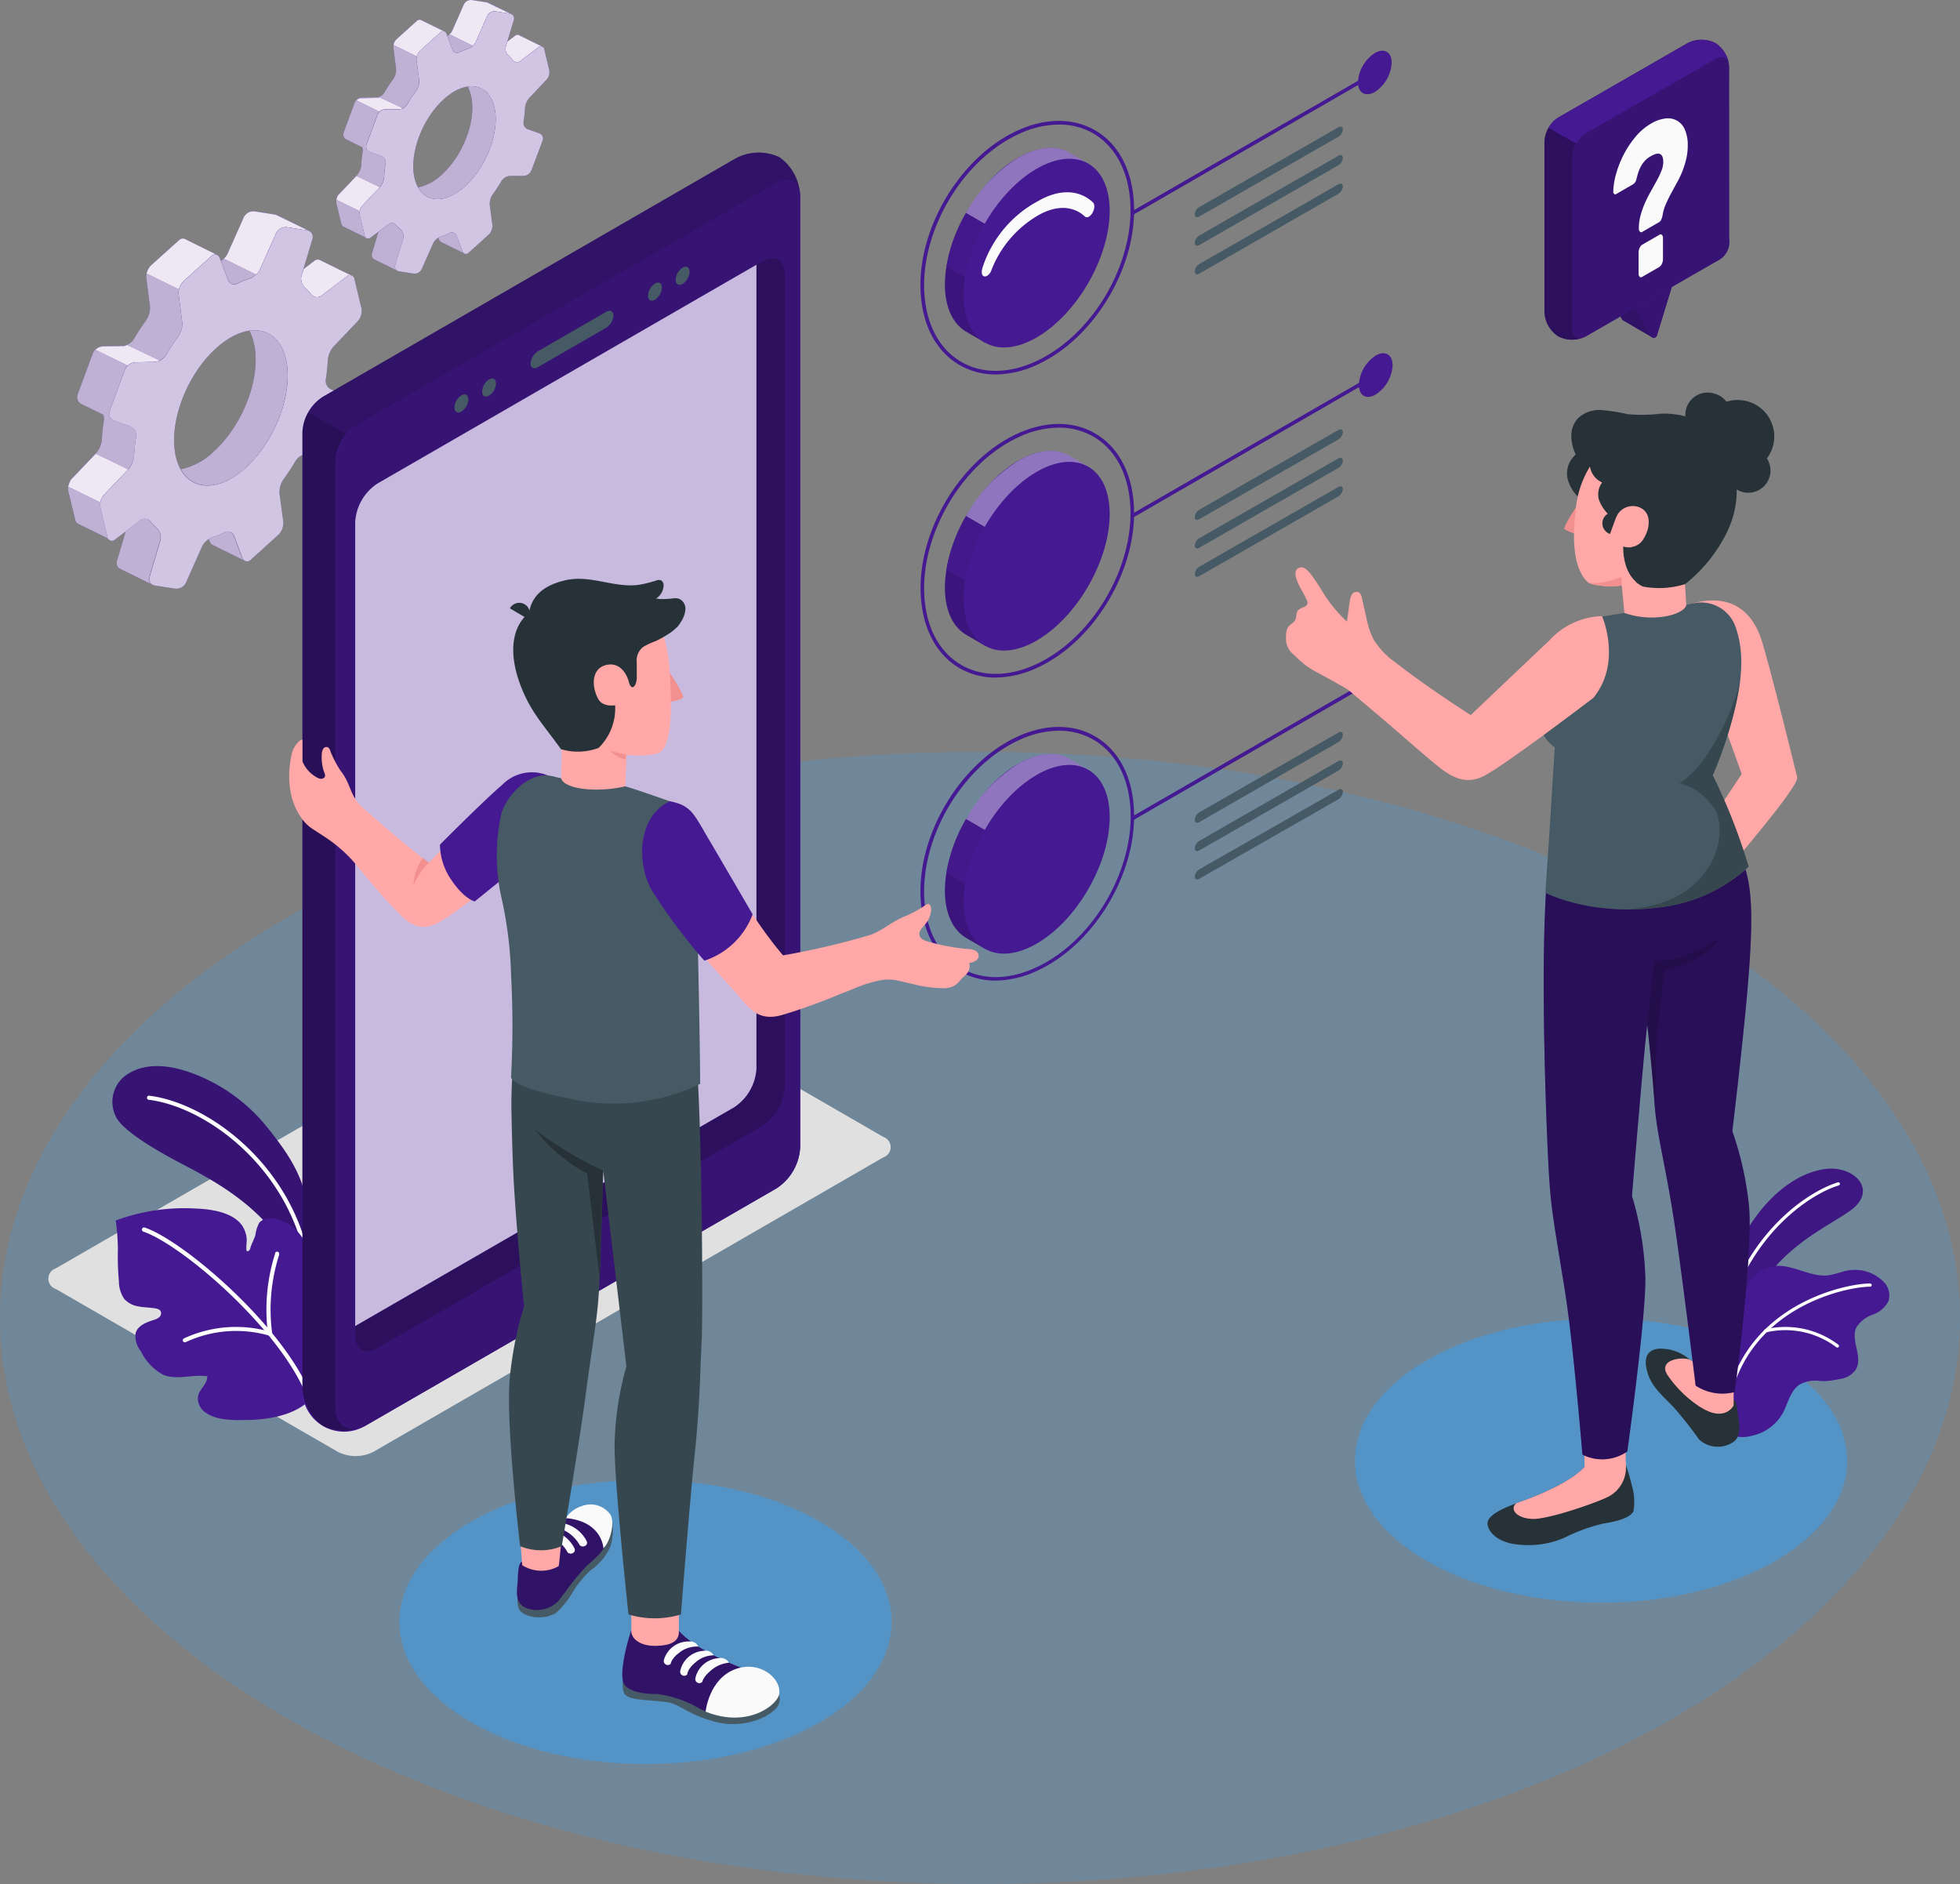 <svg xmlns="http://www.w3.org/2000/svg" width="217.232" height="208.802" viewBox="0 0 217.232 208.802">
  <rect x="0" y="0" width="217.232" height="208.802" fill="#808080" stroke="none"/>
  <g id="img4" transform="translate(-8 -21.984)">
    <g id="freepik--Floor--inject-107" transform="translate(8 105.312)">
      <ellipse id="freepik--floor--inject-107-2" data-name="freepik--floor--inject-107" cx="108.616" cy="62.737" rx="108.616" ry="62.737" fill="#36a3f7" opacity="0.21"/>
    </g>
    <g id="freepik--Shadows--inject-107" transform="translate(13.367 129.463)">
      <path id="freepik--Shadow--inject-107" d="M52.032,314.874,20.775,296.826a1.2,1.2,0,0,1,0-2.28l56.494-32.625a4.372,4.372,0,0,1,3.95,0l31.261,18.047a1.2,1.2,0,0,1,0,2.28l-56.5,32.625A4.345,4.345,0,0,1,52.032,314.874Z" transform="translate(-19.958 -261.45)" fill="#e0e0e0"/>
      <ellipse id="freepik--shadow--inject-107-2" data-name="freepik--shadow--inject-107" cx="27.275" cy="15.749" rx="27.275" ry="15.749" transform="translate(144.806 38.653)" fill="#36a3f7" opacity="0.47"/>
      <ellipse id="freepik--shadow--inject-107-3" data-name="freepik--shadow--inject-107" cx="27.275" cy="15.749" rx="27.275" ry="15.749" transform="translate(38.901 56.53)" fill="#36a3f7" opacity="0.47"/>
    </g>
    <g id="freepik--Gears--inject-107" transform="translate(15.555 21.984)">
      <g id="freepik--gears--inject-107-2" data-name="freepik--gears--inject-107">
        <path id="Trazado_161447" data-name="Trazado 161447" d="M111.279,25.883h0a.4.4,0,0,0-.449.067l-.862.651-.166.557a1.032,1.032,0,0,0,.314.983,5.051,5.051,0,0,1,.449.476.606.606,0,0,0,.853.13l2.042-1.517a.4.4,0,0,1,.426-.072Zm-2.724,7.935c-.408-1.688-1.548-2.464-2.949-2.244a4.421,4.421,0,0,1,.359.978c.642,2.693-.817,6.616-3.254,8.806a5.215,5.215,0,0,1-2.617,1.387c.965,1.755,3.11,1.8,5.211-.108,2.442-2.208,3.9-6.153,3.25-8.819Zm-.718-11.548h0a.633.633,0,0,0-.171-.054l-1.607-.224a.862.862,0,0,0-.871.449l-1.3,2.94a1.373,1.373,0,0,1-.305.4h0a1.6,1.6,0,0,1-.242.189l.566,1.517a.543.543,0,0,0,.772.292,6.989,6.989,0,0,1,.956-.386,1.661,1.661,0,0,0,.543-.332,1.176,1.176,0,0,0,.31-.4l1.3-2.94a.866.866,0,0,1,.871-.476l1.611.251a.615.615,0,0,1,.162.049Zm-2.644,27.787a.449.449,0,0,1-.166-.229l-.651-1.741a.534.534,0,0,0-.772-.292,7.311,7.311,0,0,1-.956.381,1.163,1.163,0,0,0-.3.153l.085.22a.449.449,0,0,0,.22.265h0ZM100.444,24.2a.382.382,0,0,0-.175-.031.449.449,0,0,0-.283.13l-2.244,2.024a.808.808,0,0,0-.085.09.315.315,0,0,0-.058.076,1.53,1.53,0,0,0-.184.386c0,.031,0,.067,0,.094h0a1.064,1.064,0,0,0-.036.386l.287,2.244a1.8,1.8,0,0,1-.3,1.118c-.359.489-.691,1.005-1.005,1.53a1.171,1.171,0,0,1-.494.449.961.961,0,0,1-.206.076.242.242,0,0,1-.1,0,.449.449,0,0,1-.135,0L93.9,32.8h-.036a.565.565,0,0,0-.126,0l-.108.031h0a.713.713,0,0,0-.121.054,1.207,1.207,0,0,0-.211.153.929.929,0,0,0-.224.328l-1.221,3.312a.61.61,0,0,0,.292.759L93.9,38.3a.785.785,0,0,1,.067.449,14.3,14.3,0,0,0-.166,1.548,1.9,1.9,0,0,1-.449,1.077l-.027.022-2,2.109a.489.489,0,0,0-.094.117h0a.552.552,0,0,0-.076.144,1.248,1.248,0,0,0-.108.776l.552,2.244a.449.449,0,0,0,.2.3l2.585,1.27a.449.449,0,0,1-.193-.292L93.653,45.8a1.032,1.032,0,0,1,0-.449,1.221,1.221,0,0,1,.287-.619l1.952-2.051h0a1.961,1.961,0,0,0,.449-1.077,13.436,13.436,0,0,1,.162-1.548.772.772,0,0,0-.48-.826l-1.266-.449a.615.615,0,0,1-.377-.794L95.6,34.675a.951.951,0,0,1,.224-.328.987.987,0,0,1,.619-.274h1.531a1.037,1.037,0,0,0,.449-.117,1.194,1.194,0,0,0,.5-.449c.31-.525.651-1.041,1.005-1.531a1.759,1.759,0,0,0,.3-1.118l-.292-2.244a1.1,1.1,0,0,1,.031-.395,1.315,1.315,0,0,1,.355-.646l2.244-2.024a.408.408,0,0,1,.449-.094Zm-1.97,24.21a1.059,1.059,0,0,0-.319-.987,4.486,4.486,0,0,1-.449-.476.615.615,0,0,0-.857-.135l-1.145.871-.718,2.419a.525.525,0,0,0,.256.628h0l2.6,1.279a.525.525,0,0,1-.256-.633Z" transform="translate(-61.321 -21.984)" fill="#451991"/>
        <path id="Trazado_161448" data-name="Trazado 161448" d="M111.279,25.883h0a.4.4,0,0,0-.449.067l-.862.651-.166.557a1.032,1.032,0,0,0,.314.983,5.051,5.051,0,0,1,.449.476.606.606,0,0,0,.853.13l2.042-1.517a.4.4,0,0,1,.426-.072Zm-2.724,7.935c-.408-1.688-1.548-2.464-2.949-2.244a4.421,4.421,0,0,1,.359.978c.642,2.693-.817,6.616-3.254,8.806a5.215,5.215,0,0,1-2.617,1.387c.965,1.755,3.11,1.8,5.211-.108,2.442-2.208,3.9-6.153,3.25-8.819Zm-.718-11.548h0a.633.633,0,0,0-.171-.054l-1.607-.224a.862.862,0,0,0-.871.449l-1.3,2.94a1.373,1.373,0,0,1-.305.4h0a1.6,1.6,0,0,1-.242.189l.566,1.517a.543.543,0,0,0,.772.292,6.989,6.989,0,0,1,.956-.386,1.661,1.661,0,0,0,.543-.332,1.176,1.176,0,0,0,.31-.4l1.3-2.94a.866.866,0,0,1,.871-.476l1.611.251a.615.615,0,0,1,.162.049Zm-2.644,27.787a.449.449,0,0,1-.166-.229l-.651-1.741a.534.534,0,0,0-.772-.292,7.311,7.311,0,0,1-.956.381,1.163,1.163,0,0,0-.3.153l.085.22a.449.449,0,0,0,.22.265h0ZM100.444,24.2a.382.382,0,0,0-.175-.031.449.449,0,0,0-.283.13l-2.244,2.024a.808.808,0,0,0-.085.09.315.315,0,0,0-.058.076,1.53,1.53,0,0,0-.184.386c0,.031,0,.067,0,.094h0a1.064,1.064,0,0,0-.036.386l.287,2.244a1.8,1.8,0,0,1-.3,1.118c-.359.489-.691,1.005-1.005,1.53a1.171,1.171,0,0,1-.494.449.961.961,0,0,1-.206.076.242.242,0,0,1-.1,0,.449.449,0,0,1-.135,0L93.9,32.8h-.036a.565.565,0,0,0-.126,0l-.108.031h0a.713.713,0,0,0-.121.054,1.207,1.207,0,0,0-.211.153.929.929,0,0,0-.224.328l-1.221,3.312a.61.61,0,0,0,.292.759L93.9,38.3a.785.785,0,0,1,.067.449,14.3,14.3,0,0,0-.166,1.548,1.9,1.9,0,0,1-.449,1.077l-.027.022-2,2.109a.489.489,0,0,0-.094.117h0a.552.552,0,0,0-.076.144,1.248,1.248,0,0,0-.108.776l.552,2.244a.449.449,0,0,0,.2.3l2.585,1.27a.449.449,0,0,1-.193-.292L93.653,45.8a1.032,1.032,0,0,1,0-.449,1.221,1.221,0,0,1,.287-.619l1.952-2.051h0a1.961,1.961,0,0,0,.449-1.077,13.436,13.436,0,0,1,.162-1.548.772.772,0,0,0-.48-.826l-1.266-.449a.615.615,0,0,1-.377-.794L95.6,34.675a.951.951,0,0,1,.224-.328.987.987,0,0,1,.619-.274h1.531a1.037,1.037,0,0,0,.449-.117,1.194,1.194,0,0,0,.5-.449c.31-.525.651-1.041,1.005-1.531a1.759,1.759,0,0,0,.3-1.118l-.292-2.244a1.1,1.1,0,0,1,.031-.395,1.315,1.315,0,0,1,.355-.646l2.244-2.024a.408.408,0,0,1,.449-.094Zm-1.97,24.21a1.059,1.059,0,0,0-.319-.987,4.486,4.486,0,0,1-.449-.476.615.615,0,0,0-.857-.135l-1.145.871-.718,2.419a.525.525,0,0,0,.256.628h0l2.6,1.279a.525.525,0,0,1-.256-.633Z" transform="translate(-61.321 -21.984)" fill="#fff" opacity="0.7"/>
        <path id="Trazado_161449" data-name="Trazado 161449" d="M111.279,25.883h0a.4.4,0,0,0-.449.067l-.862.651-.166.557a1.032,1.032,0,0,0,.314.983,5.051,5.051,0,0,1,.449.476.606.606,0,0,0,.853.13l2.042-1.517a.4.4,0,0,1,.426-.072Zm-2.724,7.935c-.408-1.688-1.548-2.464-2.949-2.244a4.421,4.421,0,0,1,.359.978c.642,2.693-.817,6.616-3.254,8.806a5.215,5.215,0,0,1-2.617,1.387c.965,1.755,3.11,1.8,5.211-.108,2.442-2.208,3.9-6.153,3.25-8.819Zm-.718-11.548h0a.633.633,0,0,0-.171-.054l-1.607-.224a.862.862,0,0,0-.871.449l-1.3,2.94a1.373,1.373,0,0,1-.305.4h0a1.6,1.6,0,0,1-.242.189l.566,1.517a.543.543,0,0,0,.772.292,6.989,6.989,0,0,1,.956-.386,1.661,1.661,0,0,0,.543-.332,1.176,1.176,0,0,0,.31-.4l1.3-2.94a.866.866,0,0,1,.871-.476l1.611.251a.615.615,0,0,1,.162.049Zm-2.644,27.787a.449.449,0,0,1-.166-.229l-.651-1.741a.534.534,0,0,0-.772-.292,7.311,7.311,0,0,1-.956.381,1.163,1.163,0,0,0-.3.153l.085.22a.449.449,0,0,0,.22.265h0ZM100.444,24.2a.382.382,0,0,0-.175-.031.449.449,0,0,0-.283.13l-2.244,2.024a.808.808,0,0,0-.085.09.315.315,0,0,0-.058.076,1.53,1.53,0,0,0-.184.386c0,.031,0,.067,0,.094h0a1.064,1.064,0,0,0-.036.386l.287,2.244a1.8,1.8,0,0,1-.3,1.118c-.359.489-.691,1.005-1.005,1.53a1.171,1.171,0,0,1-.494.449.961.961,0,0,1-.206.076.242.242,0,0,1-.1,0,.449.449,0,0,1-.135,0L93.9,32.8h-.036a.565.565,0,0,0-.126,0l-.108.031h0a.713.713,0,0,0-.121.054,1.207,1.207,0,0,0-.211.153.929.929,0,0,0-.224.328l-1.221,3.312a.61.61,0,0,0,.292.759L93.9,38.3a.785.785,0,0,1,.067.449,14.3,14.3,0,0,0-.166,1.548,1.9,1.9,0,0,1-.449,1.077l-.027.022-2,2.109a.489.489,0,0,0-.094.117h0a.552.552,0,0,0-.076.144,1.248,1.248,0,0,0-.108.776l.552,2.244a.449.449,0,0,0,.2.3l2.585,1.27a.449.449,0,0,1-.193-.292L93.653,45.8a1.032,1.032,0,0,1,0-.449,1.221,1.221,0,0,1,.287-.619l1.952-2.051h0a1.961,1.961,0,0,0,.449-1.077,13.436,13.436,0,0,1,.162-1.548.772.772,0,0,0-.48-.826l-1.266-.449a.615.615,0,0,1-.377-.794L95.6,34.675a.951.951,0,0,1,.224-.328.987.987,0,0,1,.619-.274h1.531a1.037,1.037,0,0,0,.449-.117,1.194,1.194,0,0,0,.5-.449c.31-.525.651-1.041,1.005-1.531a1.759,1.759,0,0,0,.3-1.118l-.292-2.244a1.1,1.1,0,0,1,.031-.395,1.315,1.315,0,0,1,.355-.646l2.244-2.024a.408.408,0,0,1,.449-.094Zm-1.97,24.21a1.059,1.059,0,0,0-.319-.987,4.486,4.486,0,0,1-.449-.476.615.615,0,0,0-.857-.135l-1.145.871-.718,2.419a.525.525,0,0,0,.256.628h0l2.6,1.279a.525.525,0,0,1-.256-.633Z" transform="translate(-61.321 -21.984)" opacity="0.05"/>
        <path id="Trazado_161450" data-name="Trazado 161450" d="M95.9,66.672l-1.952,2.051a1.221,1.221,0,0,0-.287.619l-2.59-1.275a1.63,1.63,0,0,1,.1-.337.552.552,0,0,1,.076-.144h0a.489.489,0,0,1,.094-.117L93.3,65.42Z" transform="translate(-61.341 -45.925)" fill="#451991"/>
        <path id="Trazado_161451" data-name="Trazado 161451" d="M101.157,47.212a1.037,1.037,0,0,1-.449.117H99.178a.987.987,0,0,0-.619.274L96,46.346a1.207,1.207,0,0,1,.211-.153.714.714,0,0,1,.121-.054h0l.108-.031a.565.565,0,0,1,.126,0H96.6l1.531-.027a.449.449,0,0,0,.135,0,.355.355,0,0,0,.1,0,1.221,1.221,0,0,0,.2-.081h0Z" transform="translate(-64.058 -35.221)" fill="#451991"/>
        <path id="Trazado_161452" data-name="Trazado 161452" d="M136.9,31.894a.413.413,0,0,0-.426.076L134.467,33.5a.61.61,0,0,1-.853-.135,4.521,4.521,0,0,0-.449-.476,1.041,1.041,0,0,1-.314-.987l.166-.548.862-.655a.408.408,0,0,1,.449-.072h0Z" transform="translate(-84.356 -26.726)" fill="#451991"/>
        <path id="Trazado_161453" data-name="Trazado 161453" d="M125.84,23.545a.615.615,0,0,0-.162-.049l-1.611-.251a.866.866,0,0,0-.871.476l-1.3,2.94a1.176,1.176,0,0,1-.31.4L119,25.785a1.373,1.373,0,0,0,.305-.4l1.3-2.94a.862.862,0,0,1,.866-.453l1.607.251a.633.633,0,0,1,.171.054h0Z" transform="translate(-76.735 -21.985)" fill="#451991"/>
        <path id="Trazado_161454" data-name="Trazado 161454" d="M110.837,28.17a.408.408,0,0,0-.449.094l-2.244,2.024a1.315,1.315,0,0,0-.355.646L105.2,29.66v-.094a1.53,1.53,0,0,1,.184-.386.314.314,0,0,1,.058-.076.807.807,0,0,1,.085-.09l2.244-2.024a.449.449,0,0,1,.283-.13.381.381,0,0,1,.175.031Z" transform="translate(-69.129 -24.671)" fill="#451991"/>
        <path id="Trazado_161455" data-name="Trazado 161455" d="M95.9,66.672l-1.952,2.051a1.221,1.221,0,0,0-.287.619l-2.59-1.275a1.63,1.63,0,0,1,.1-.337.552.552,0,0,1,.076-.144h0a.489.489,0,0,1,.094-.117L93.3,65.42Z" transform="translate(-61.341 -45.925)" fill="#fff" opacity="0.9"/>
        <path id="Trazado_161456" data-name="Trazado 161456" d="M101.157,47.212a1.037,1.037,0,0,1-.449.117H99.178a.987.987,0,0,0-.619.274L96,46.346a1.207,1.207,0,0,1,.211-.153.714.714,0,0,1,.121-.054h0l.108-.031a.565.565,0,0,1,.126,0H96.6l1.531-.027a.449.449,0,0,0,.135,0,.355.355,0,0,0,.1,0,1.221,1.221,0,0,0,.2-.081h0Z" transform="translate(-64.058 -35.221)" fill="#fff" opacity="0.9"/>
        <path id="Trazado_161457" data-name="Trazado 161457" d="M136.9,31.894a.413.413,0,0,0-.426.076L134.467,33.5a.61.61,0,0,1-.853-.135,4.521,4.521,0,0,0-.449-.476,1.041,1.041,0,0,1-.314-.987l.166-.548.862-.655a.408.408,0,0,1,.449-.072h0Z" transform="translate(-84.356 -26.726)" fill="#fff" opacity="0.9"/>
        <path id="Trazado_161458" data-name="Trazado 161458" d="M125.84,23.545a.615.615,0,0,0-.162-.049l-1.611-.251a.866.866,0,0,0-.871.476l-1.3,2.94a1.176,1.176,0,0,1-.31.4L119,25.785a1.373,1.373,0,0,0,.305-.4l1.3-2.94a.862.862,0,0,1,.866-.453l1.607.251a.633.633,0,0,1,.171.054h0Z" transform="translate(-76.735 -21.985)" fill="#fff" opacity="0.9"/>
        <path id="Trazado_161459" data-name="Trazado 161459" d="M110.837,28.17a.408.408,0,0,0-.449.094l-2.244,2.024a1.315,1.315,0,0,0-.355.646L105.2,29.66v-.094a1.53,1.53,0,0,1,.184-.386.314.314,0,0,1,.058-.076.807.807,0,0,1,.085-.09l2.244-2.024a.449.449,0,0,1,.283-.13.381.381,0,0,1,.175.031Z" transform="translate(-69.129 -24.671)" fill="#fff" opacity="0.9"/>
        <path id="Trazado_161460" data-name="Trazado 161460" d="M117.815,31.269,117.268,29a.381.381,0,0,0-.646-.233L114.611,30.3a.61.61,0,0,1-.853-.135,4.093,4.093,0,0,0-.449-.476,1.041,1.041,0,0,1-.314-.987l.9-2.967a.53.53,0,0,0-.449-.7l-1.607-.251a.866.866,0,0,0-.871.476l-1.3,2.94a1.566,1.566,0,0,1-.853.736,6.988,6.988,0,0,0-.956.386.543.543,0,0,1-.772-.292l-.651-1.746a.4.4,0,0,0-.687-.166L103.5,29.142a1.347,1.347,0,0,0-.386,1.037l.292,2.244a1.8,1.8,0,0,1-.3,1.118c-.359.489-.7,1.005-1.005,1.531a1.23,1.23,0,0,1-.943.579h-1.53a.983.983,0,0,0-.839.6l-1.225,3.312a.619.619,0,0,0,.377.794l1.266.449a.767.767,0,0,1,.48.821,13.337,13.337,0,0,0-.162,1.548,1.93,1.93,0,0,1-.449,1.077l-1.975,2.074a1.275,1.275,0,0,0-.283,1.059l.548,2.244a.377.377,0,0,0,.642.233l2.02-1.5a.61.61,0,0,1,.857.135,4.438,4.438,0,0,0,.449.449,1.05,1.05,0,0,1,.31.987l-.9,2.967a.53.53,0,0,0,.449.7l1.607.251a.866.866,0,0,0,.871-.476l1.293-2.908a1.575,1.575,0,0,1,.857-.736,7.181,7.181,0,0,0,.952-.386.548.548,0,0,1,.772.292l.66,1.728a.395.395,0,0,0,.682.166l2.244-2.024a1.347,1.347,0,0,0,.386-1.037l-.292-2.244a1.8,1.8,0,0,1,.3-1.118c.359-.489.7-1.005,1.005-1.531a1.248,1.248,0,0,1,.934-.557H115a1,1,0,0,0,.848-.633l1.243-3.294a.615.615,0,0,0-.373-.794l-1.27-.449a.763.763,0,0,1-.476-.821q.121-.79.162-1.548a1.934,1.934,0,0,1,.449-1.077l1.957-2.069A1.279,1.279,0,0,0,117.815,31.269Zm-9.331,12.908c-2.437,2.19-4.937,1.8-5.583-.866s.812-6.616,3.25-8.81,4.937-1.8,5.583.866S110.921,41.969,108.484,44.177Z" transform="translate(-64.5 -23.524)" fill="#451991"/>
        <path id="Trazado_161461" data-name="Trazado 161461" d="M117.815,31.269,117.268,29a.381.381,0,0,0-.646-.233L114.611,30.3a.61.61,0,0,1-.853-.135,4.093,4.093,0,0,0-.449-.476,1.041,1.041,0,0,1-.314-.987l.9-2.967a.53.53,0,0,0-.449-.7l-1.607-.251a.866.866,0,0,0-.871.476l-1.3,2.94a1.566,1.566,0,0,1-.853.736,6.988,6.988,0,0,0-.956.386.543.543,0,0,1-.772-.292l-.651-1.746a.4.4,0,0,0-.687-.166L103.5,29.142a1.347,1.347,0,0,0-.386,1.037l.292,2.244a1.8,1.8,0,0,1-.3,1.118c-.359.489-.7,1.005-1.005,1.531a1.23,1.23,0,0,1-.943.579h-1.53a.983.983,0,0,0-.839.6l-1.225,3.312a.619.619,0,0,0,.377.794l1.266.449a.767.767,0,0,1,.48.821,13.337,13.337,0,0,0-.162,1.548,1.93,1.93,0,0,1-.449,1.077l-1.975,2.074a1.275,1.275,0,0,0-.283,1.059l.548,2.244a.377.377,0,0,0,.642.233l2.02-1.5a.61.61,0,0,1,.857.135,4.438,4.438,0,0,0,.449.449,1.05,1.05,0,0,1,.31.987l-.9,2.967a.53.53,0,0,0,.449.7l1.607.251a.866.866,0,0,0,.871-.476l1.293-2.908a1.575,1.575,0,0,1,.857-.736,7.181,7.181,0,0,0,.952-.386.548.548,0,0,1,.772.292l.66,1.728a.395.395,0,0,0,.682.166l2.244-2.024a1.347,1.347,0,0,0,.386-1.037l-.292-2.244a1.8,1.8,0,0,1,.3-1.118c.359-.489.7-1.005,1.005-1.531a1.248,1.248,0,0,1,.934-.557H115a1,1,0,0,0,.848-.633l1.243-3.294a.615.615,0,0,0-.373-.794l-1.27-.449a.763.763,0,0,1-.476-.821q.121-.79.162-1.548a1.934,1.934,0,0,1,.449-1.077l1.957-2.069A1.279,1.279,0,0,0,117.815,31.269Zm-9.331,12.908c-2.437,2.19-4.937,1.8-5.583-.866s.812-6.616,3.25-8.81,4.937-1.8,5.583.866S110.921,41.969,108.484,44.177Z" transform="translate(-64.5 -23.524)" fill="#fff" opacity="0.75"/>
        <path id="Trazado_161462" data-name="Trazado 161462" d="M52.708,79.535h0a.561.561,0,0,0-.6.094l-1.189.9-.224.763a1.432,1.432,0,0,0,.449,1.346,6.557,6.557,0,0,1,.615.651.839.839,0,0,0,1.153.211l2.769-2.1a.579.579,0,0,1,.588-.1ZM48.951,90.464c-.561-2.32-2.132-3.393-4.039-3.106A5.871,5.871,0,0,1,45.4,88.7c.9,3.68-1.118,9.111-4.488,12.118a7.145,7.145,0,0,1-3.591,1.908c1.346,2.415,4.286,2.455,7.181-.148C47.833,99.575,49.84,94.14,48.951,90.464Zm-.987-15.9h0a.781.781,0,0,0-.238-.076l-2.213-.346a1.185,1.185,0,0,0-1.2.651l-1.8,4.039a1.8,1.8,0,0,1-.422.552h0a1.71,1.71,0,0,1-.337.256l.785,2.092a.745.745,0,0,0,1.059.4,9.823,9.823,0,0,1,1.315-.53,2.379,2.379,0,0,0,.754-.449,1.759,1.759,0,0,0,.426-.561l1.8-4.039a1.2,1.2,0,0,1,1.2-.655l2.217.35a.871.871,0,0,1,.224.063Zm-3.644,38.276a.66.66,0,0,1-.224-.319l-.9-2.4a.736.736,0,0,0-1.059-.4,10.382,10.382,0,0,1-1.32.53,1.571,1.571,0,0,0-.408.2l.117.31a.619.619,0,0,0,.305.359h0ZM37.762,77.215a.5.5,0,0,0-.242-.045.633.633,0,0,0-.39.18l-3.106,2.787a.826.826,0,0,0-.117.13.592.592,0,0,0-.081.1,2.244,2.244,0,0,0-.251.534.613.613,0,0,1-.031.13h0a1.5,1.5,0,0,0-.049.534l.4,3.1a2.455,2.455,0,0,1-.408,1.539c-.494.678-.956,1.387-1.382,2.109a1.611,1.611,0,0,1-.687.6,1.185,1.185,0,0,1-.278.108A.732.732,0,0,1,31,89.05a.678.678,0,0,1-.189,0l-2.109.036h-.049a1.042,1.042,0,0,0-.171.027.856.856,0,0,0-.153.045h0a.943.943,0,0,0-.166.081,1.347,1.347,0,0,0-.292.206,1.279,1.279,0,0,0-.31.449l-1.683,4.56a.848.848,0,0,0,.4,1.041l2.424,1.189a1.05,1.05,0,0,1,.094.606,19.636,19.636,0,0,0-.229,2.136,2.581,2.581,0,0,1-.61,1.481l-.031.031-2.693,2.823a.866.866,0,0,0-.126.162v.031a.637.637,0,0,0-.1.2,1.679,1.679,0,0,0-.148,1.073l.759,3.119a.624.624,0,0,0,.278.413l3.559,1.75a.6.6,0,0,1-.265-.4l-.754-3.142a1.378,1.378,0,0,1,0-.606,1.724,1.724,0,0,1,.395-.857l2.693-2.819.031-.031a2.693,2.693,0,0,0,.615-1.486,19.85,19.85,0,0,1,.224-2.136,1.05,1.05,0,0,0-.66-1.131l-1.746-.61a.844.844,0,0,1-.516-1.091l1.683-4.56a1.171,1.171,0,0,1,.31-.449,1.347,1.347,0,0,1,.848-.373l2.114-.036a1.346,1.346,0,0,0,.6-.162,1.625,1.625,0,0,0,.651-.539c.449-.723.9-1.432,1.387-2.109a2.455,2.455,0,0,0,.408-1.539l-.4-3.092a1.347,1.347,0,0,1,.045-.543,1.8,1.8,0,0,1,.485-.9l3.1-2.787a.561.561,0,0,1,.642-.135Zm-2.72,33.348a1.454,1.454,0,0,0-.449-1.346,6.061,6.061,0,0,1-.61-.655.839.839,0,0,0-1.176-.189l-1.584,1.2-.987,3.33a.723.723,0,0,0,.35.866h0l3.591,1.764a.723.723,0,0,1-.35-.871Z" transform="translate(-24.832 -50.727)" fill="#451991"/>
        <path id="Trazado_161463" data-name="Trazado 161463" d="M52.708,79.535h0a.561.561,0,0,0-.6.094l-1.189.9-.224.763a1.432,1.432,0,0,0,.449,1.346,6.557,6.557,0,0,1,.615.651.839.839,0,0,0,1.153.211l2.769-2.1a.579.579,0,0,1,.588-.1ZM48.951,90.464c-.561-2.32-2.132-3.393-4.039-3.106A5.871,5.871,0,0,1,45.4,88.7c.9,3.68-1.118,9.111-4.488,12.118a7.145,7.145,0,0,1-3.591,1.908c1.346,2.415,4.286,2.455,7.181-.148C47.833,99.575,49.84,94.14,48.951,90.464Zm-.987-15.9h0a.781.781,0,0,0-.238-.076l-2.213-.346a1.185,1.185,0,0,0-1.2.651l-1.8,4.039a1.8,1.8,0,0,1-.422.552h0a1.71,1.71,0,0,1-.337.256l.785,2.092a.745.745,0,0,0,1.059.4,9.823,9.823,0,0,1,1.315-.53,2.379,2.379,0,0,0,.754-.449,1.759,1.759,0,0,0,.426-.561l1.8-4.039a1.2,1.2,0,0,1,1.2-.655l2.217.35a.871.871,0,0,1,.224.063Zm-3.644,38.276a.66.66,0,0,1-.224-.319l-.9-2.4a.736.736,0,0,0-1.059-.4,10.382,10.382,0,0,1-1.32.53,1.571,1.571,0,0,0-.408.2l.117.31a.619.619,0,0,0,.305.359h0ZM37.762,77.215a.5.5,0,0,0-.242-.045.633.633,0,0,0-.39.18l-3.106,2.787a.826.826,0,0,0-.117.13.592.592,0,0,0-.081.1,2.244,2.244,0,0,0-.251.534.613.613,0,0,1-.031.13h0a1.5,1.5,0,0,0-.049.534l.4,3.1a2.455,2.455,0,0,1-.408,1.539c-.494.678-.956,1.387-1.382,2.109a1.611,1.611,0,0,1-.687.6,1.185,1.185,0,0,1-.278.108A.732.732,0,0,1,31,89.05a.678.678,0,0,1-.189,0l-2.109.036h-.049a1.042,1.042,0,0,0-.171.027.856.856,0,0,0-.153.045h0a.943.943,0,0,0-.166.081,1.347,1.347,0,0,0-.292.206,1.279,1.279,0,0,0-.31.449l-1.683,4.56a.848.848,0,0,0,.4,1.041l2.424,1.189a1.05,1.05,0,0,1,.094.606,19.636,19.636,0,0,0-.229,2.136,2.581,2.581,0,0,1-.61,1.481l-.031.031-2.693,2.823a.866.866,0,0,0-.126.162v.031a.637.637,0,0,0-.1.2,1.679,1.679,0,0,0-.148,1.073l.759,3.119a.624.624,0,0,0,.278.413l3.559,1.75a.6.6,0,0,1-.265-.4l-.754-3.142a1.378,1.378,0,0,1,0-.606,1.724,1.724,0,0,1,.395-.857l2.693-2.819.031-.031a2.693,2.693,0,0,0,.615-1.486,19.85,19.85,0,0,1,.224-2.136,1.05,1.05,0,0,0-.66-1.131l-1.746-.61a.844.844,0,0,1-.516-1.091l1.683-4.56a1.171,1.171,0,0,1,.31-.449,1.347,1.347,0,0,1,.848-.373l2.114-.036a1.346,1.346,0,0,0,.6-.162,1.625,1.625,0,0,0,.651-.539c.449-.723.9-1.432,1.387-2.109a2.455,2.455,0,0,0,.408-1.539l-.4-3.092a1.347,1.347,0,0,1,.045-.543,1.8,1.8,0,0,1,.485-.9l3.1-2.787a.561.561,0,0,1,.642-.135Zm-2.72,33.348a1.454,1.454,0,0,0-.449-1.346,6.061,6.061,0,0,1-.61-.655.839.839,0,0,0-1.176-.189l-1.584,1.2-.987,3.33a.723.723,0,0,0,.35.866h0l3.591,1.764a.723.723,0,0,1-.35-.871Z" transform="translate(-24.832 -50.727)" fill="#fff" opacity="0.7"/>
        <path id="Trazado_161464" data-name="Trazado 161464" d="M52.708,79.535h0a.561.561,0,0,0-.6.094l-1.189.9-.224.763a1.432,1.432,0,0,0,.449,1.346,6.557,6.557,0,0,1,.615.651.839.839,0,0,0,1.153.211l2.769-2.1a.579.579,0,0,1,.588-.1ZM48.951,90.464c-.561-2.32-2.132-3.393-4.039-3.106A5.871,5.871,0,0,1,45.4,88.7c.9,3.68-1.118,9.111-4.488,12.118a7.145,7.145,0,0,1-3.591,1.908c1.346,2.415,4.286,2.455,7.181-.148C47.833,99.575,49.84,94.14,48.951,90.464Zm-.987-15.9h0a.781.781,0,0,0-.238-.076l-2.213-.346a1.185,1.185,0,0,0-1.2.651l-1.8,4.039a1.8,1.8,0,0,1-.422.552h0a1.71,1.71,0,0,1-.337.256l.785,2.092a.745.745,0,0,0,1.059.4,9.823,9.823,0,0,1,1.315-.53,2.379,2.379,0,0,0,.754-.449,1.759,1.759,0,0,0,.426-.561l1.8-4.039a1.2,1.2,0,0,1,1.2-.655l2.217.35a.871.871,0,0,1,.224.063Zm-3.644,38.276a.66.66,0,0,1-.224-.319l-.9-2.4a.736.736,0,0,0-1.059-.4,10.382,10.382,0,0,1-1.32.53,1.571,1.571,0,0,0-.408.2l.117.31a.619.619,0,0,0,.305.359h0ZM37.762,77.215a.5.5,0,0,0-.242-.045.633.633,0,0,0-.39.18l-3.106,2.787a.826.826,0,0,0-.117.13.592.592,0,0,0-.081.1,2.244,2.244,0,0,0-.251.534.613.613,0,0,1-.031.13h0a1.5,1.5,0,0,0-.049.534l.4,3.1a2.455,2.455,0,0,1-.408,1.539c-.494.678-.956,1.387-1.382,2.109a1.611,1.611,0,0,1-.687.6,1.185,1.185,0,0,1-.278.108A.732.732,0,0,1,31,89.05a.678.678,0,0,1-.189,0l-2.109.036h-.049a1.042,1.042,0,0,0-.171.027.856.856,0,0,0-.153.045h0a.943.943,0,0,0-.166.081,1.347,1.347,0,0,0-.292.206,1.279,1.279,0,0,0-.31.449l-1.683,4.56a.848.848,0,0,0,.4,1.041l2.424,1.189a1.05,1.05,0,0,1,.094.606,19.636,19.636,0,0,0-.229,2.136,2.581,2.581,0,0,1-.61,1.481l-.031.031-2.693,2.823a.866.866,0,0,0-.126.162v.031a.637.637,0,0,0-.1.2,1.679,1.679,0,0,0-.148,1.073l.759,3.119a.624.624,0,0,0,.278.413l3.559,1.75a.6.6,0,0,1-.265-.4l-.754-3.142a1.378,1.378,0,0,1,0-.606,1.724,1.724,0,0,1,.395-.857l2.693-2.819.031-.031a2.693,2.693,0,0,0,.615-1.486,19.85,19.85,0,0,1,.224-2.136,1.05,1.05,0,0,0-.66-1.131l-1.746-.61a.844.844,0,0,1-.516-1.091l1.683-4.56a1.171,1.171,0,0,1,.31-.449,1.347,1.347,0,0,1,.848-.373l2.114-.036a1.346,1.346,0,0,0,.6-.162,1.625,1.625,0,0,0,.651-.539c.449-.723.9-1.432,1.387-2.109a2.455,2.455,0,0,0,.408-1.539l-.4-3.092a1.347,1.347,0,0,1,.045-.543,1.8,1.8,0,0,1,.485-.9l3.1-2.787a.561.561,0,0,1,.642-.135Zm-2.72,33.348a1.454,1.454,0,0,0-.449-1.346,6.061,6.061,0,0,1-.61-.655.839.839,0,0,0-1.176-.189l-1.584,1.2-.987,3.33a.723.723,0,0,0,.35.866h0l3.591,1.764a.723.723,0,0,1-.35-.871Z" transform="translate(-24.832 -50.727)" opacity="0.05"/>
        <path id="Trazado_161465" data-name="Trazado 161465" d="M31.5,135.751,28.8,138.57a1.724,1.724,0,0,0-.395.857l-3.568-1.755a2.083,2.083,0,0,1,.144-.449.638.638,0,0,1,.1-.2v-.031a.867.867,0,0,1,.126-.162l2.693-2.823Z" transform="translate(-24.836 -83.73)" fill="#451991"/>
        <path id="Trazado_161466" data-name="Trazado 161466" d="M38.69,108.878a1.347,1.347,0,0,1-.6.162l-2.114.036a1.346,1.346,0,0,0-.848.373l-3.591-1.759a1.346,1.346,0,0,1,.292-.206A.942.942,0,0,1,32,107.4h0a.857.857,0,0,1,.153-.045,1.04,1.04,0,0,1,.171-.027h.049l2.109-.036a.678.678,0,0,0,.189,0l.135-.031c.09-.031.18-.072.269-.112h0Z" transform="translate(-28.529 -68.925)" fill="#451991"/>
        <path id="Trazado_161467" data-name="Trazado 161467" d="M87.972,87.872a.566.566,0,0,0-.588.108l-2.769,2.105a.844.844,0,0,1-1.176-.184,5.727,5.727,0,0,0-.615-.655,1.427,1.427,0,0,1-.449-1.346l.265-.776,1.185-.9a.561.561,0,0,1,.6-.094h0Z" transform="translate(-56.533 -57.313)" fill="#451991"/>
        <path id="Trazado_161468" data-name="Trazado 161468" d="M72.7,76.334a.871.871,0,0,0-.224-.063l-2.217-.35a1.2,1.2,0,0,0-1.2.655l-1.8,4.039a1.76,1.76,0,0,1-.426.561L63.25,79.413a1.8,1.8,0,0,0,.422-.552l1.8-4.039a1.185,1.185,0,0,1,1.2-.651l2.213.346a.781.781,0,0,1,.238.076h0Z" transform="translate(-46.007 -50.743)" fill="#451991"/>
        <path id="Trazado_161469" data-name="Trazado 161469" d="M52.014,82.7a.561.561,0,0,0-.642.135l-3.1,2.787a1.8,1.8,0,0,0-.485.9L44.2,84.765a.207.207,0,0,1,.031-.13,2.244,2.244,0,0,1,.269-.561.593.593,0,0,1,.081-.1.826.826,0,0,1,.117-.13L47.8,81.058a.633.633,0,0,1,.39-.18.5.5,0,0,1,.242.045Z" transform="translate(-35.507 -54.445)" fill="#451991"/>
        <path id="Trazado_161470" data-name="Trazado 161470" d="M31.5,135.751,28.8,138.57a1.724,1.724,0,0,0-.395.857l-3.568-1.755a2.083,2.083,0,0,1,.144-.449.638.638,0,0,1,.1-.2v-.031a.867.867,0,0,1,.126-.162l2.693-2.823Z" transform="translate(-24.836 -83.73)" fill="#fff" opacity="0.9"/>
        <path id="Trazado_161471" data-name="Trazado 161471" d="M38.69,108.878a1.347,1.347,0,0,1-.6.162l-2.114.036a1.346,1.346,0,0,0-.848.373l-3.591-1.759a1.346,1.346,0,0,1,.292-.206A.942.942,0,0,1,32,107.4h0a.857.857,0,0,1,.153-.045,1.04,1.04,0,0,1,.171-.027h.049l2.109-.036a.678.678,0,0,0,.189,0l.135-.031c.09-.031.18-.072.269-.112h0Z" transform="translate(-28.529 -68.925)" fill="#fff" opacity="0.9"/>
        <path id="Trazado_161472" data-name="Trazado 161472" d="M87.972,87.872a.566.566,0,0,0-.588.108l-2.769,2.105a.844.844,0,0,1-1.176-.184,5.727,5.727,0,0,0-.615-.655,1.427,1.427,0,0,1-.449-1.346l.265-.776,1.185-.9a.561.561,0,0,1,.6-.094h0Z" transform="translate(-56.533 -57.313)" fill="#fff" opacity="0.9"/>
        <path id="Trazado_161473" data-name="Trazado 161473" d="M72.7,76.334a.871.871,0,0,0-.224-.063l-2.217-.35a1.2,1.2,0,0,0-1.2.655l-1.8,4.039a1.76,1.76,0,0,1-.426.561L63.25,79.413a1.8,1.8,0,0,0,.422-.552l1.8-4.039a1.185,1.185,0,0,1,1.2-.651l2.213.346a.781.781,0,0,1,.238.076h0Z" transform="translate(-46.007 -50.743)" fill="#fff" opacity="0.9"/>
        <path id="Trazado_161474" data-name="Trazado 161474" d="M52.014,82.7a.561.561,0,0,0-.642.135l-3.1,2.787a1.8,1.8,0,0,0-.485.9L44.2,84.765a.207.207,0,0,1,.031-.13,2.244,2.244,0,0,1,.269-.561.593.593,0,0,1,.081-.1.826.826,0,0,1,.117-.13L47.8,81.058a.633.633,0,0,1,.39-.18.5.5,0,0,1,.242.045Z" transform="translate(-35.507 -54.445)" fill="#fff" opacity="0.9"/>
        <path id="Trazado_161475" data-name="Trazado 161475" d="M61.687,87.022l-.754-3.142a.521.521,0,0,0-.9-.319l-2.76,2.114a.839.839,0,0,1-1.176-.184,6.089,6.089,0,0,0-.61-.655,1.432,1.432,0,0,1-.449-1.346l1.23-4.1a.736.736,0,0,0-.606-.96l-2.213-.341a1.189,1.189,0,0,0-1.2.655l-1.8,4.039A2.163,2.163,0,0,1,49.277,83.8a9.984,9.984,0,0,0-1.311.53.745.745,0,0,1-1.064-.4l-.9-2.4a.543.543,0,0,0-.938-.229l-3.1,2.787a1.822,1.822,0,0,0-.53,1.427l.4,3.1a2.437,2.437,0,0,1-.408,1.539q-.741,1.019-1.382,2.109a1.7,1.7,0,0,1-1.288.763l-2.109.036a1.346,1.346,0,0,0-1.158.821L33.8,98.436a.848.848,0,0,0,.516,1.1l1.746.61a1.059,1.059,0,0,1,.66,1.131,18.667,18.667,0,0,0-.224,2.136,2.662,2.662,0,0,1-.615,1.486l-2.72,2.855a1.755,1.755,0,0,0-.39,1.459l.754,3.142a.521.521,0,0,0,.9.319l2.769-2.1a.839.839,0,0,1,1.18.184,6.036,6.036,0,0,0,.61.651,1.445,1.445,0,0,1,.449,1.346l-1.212,4.089a.727.727,0,0,0,.606.956l2.213.346a1.185,1.185,0,0,0,1.2-.655l1.8-4.039a2.114,2.114,0,0,1,1.176-1.014,10.932,10.932,0,0,0,1.315-.534.75.75,0,0,1,1.064.4l.9,2.4a.548.548,0,0,0,.943.233l3.07-2.778a1.836,1.836,0,0,0,.525-1.427l-.417-3.119a2.5,2.5,0,0,1,.408-1.539c.494-.673.956-1.382,1.387-2.109a1.7,1.7,0,0,1,1.288-.763l2.123-.018a1.346,1.346,0,0,0,1.158-.826l1.683-4.56a.839.839,0,0,0-.512-1.091l-1.746-.61a1.055,1.055,0,0,1-.66-1.136,20.928,20.928,0,0,0,.224-2.136,2.653,2.653,0,0,1,.61-1.481l2.72-2.855a1.746,1.746,0,0,0,.395-1.463Zm-12.85,17.751c-3.362,3.021-6.8,2.487-7.693-1.194s1.118-9.111,4.488-12.118,6.8-2.487,7.688,1.194S52.195,101.753,48.837,104.773Z" transform="translate(-29.193 -52.904)" fill="#451991"/>
        <path id="Trazado_161476" data-name="Trazado 161476" d="M61.687,87.022l-.754-3.142a.521.521,0,0,0-.9-.319l-2.76,2.114a.839.839,0,0,1-1.176-.184,6.089,6.089,0,0,0-.61-.655,1.432,1.432,0,0,1-.449-1.346l1.23-4.1a.736.736,0,0,0-.606-.96l-2.213-.341a1.189,1.189,0,0,0-1.2.655l-1.8,4.039A2.163,2.163,0,0,1,49.277,83.8a9.984,9.984,0,0,0-1.311.53.745.745,0,0,1-1.064-.4l-.9-2.4a.543.543,0,0,0-.938-.229l-3.1,2.787a1.822,1.822,0,0,0-.53,1.427l.4,3.1a2.437,2.437,0,0,1-.408,1.539q-.741,1.019-1.382,2.109a1.7,1.7,0,0,1-1.288.763l-2.109.036a1.346,1.346,0,0,0-1.158.821L33.8,98.436a.848.848,0,0,0,.516,1.1l1.746.61a1.059,1.059,0,0,1,.66,1.131,18.667,18.667,0,0,0-.224,2.136,2.662,2.662,0,0,1-.615,1.486l-2.72,2.855a1.755,1.755,0,0,0-.39,1.459l.754,3.142a.521.521,0,0,0,.9.319l2.769-2.1a.839.839,0,0,1,1.18.184,6.036,6.036,0,0,0,.61.651,1.445,1.445,0,0,1,.449,1.346l-1.212,4.089a.727.727,0,0,0,.606.956l2.213.346a1.185,1.185,0,0,0,1.2-.655l1.8-4.039a2.114,2.114,0,0,1,1.176-1.014,10.932,10.932,0,0,0,1.315-.534.75.75,0,0,1,1.064.4l.9,2.4a.548.548,0,0,0,.943.233l3.07-2.778a1.836,1.836,0,0,0,.525-1.427l-.417-3.119a2.5,2.5,0,0,1,.408-1.539c.494-.673.956-1.382,1.387-2.109a1.7,1.7,0,0,1,1.288-.763l2.123-.018a1.346,1.346,0,0,0,1.158-.826l1.683-4.56a.839.839,0,0,0-.512-1.091l-1.746-.61a1.055,1.055,0,0,1-.66-1.136,20.928,20.928,0,0,0,.224-2.136,2.653,2.653,0,0,1,.61-1.481l2.72-2.855a1.746,1.746,0,0,0,.395-1.463Zm-12.85,17.751c-3.362,3.021-6.8,2.487-7.693-1.194s1.118-9.111,4.488-12.118,6.8-2.487,7.688,1.194S52.195,101.753,48.837,104.773Z" transform="translate(-29.193 -52.904)" fill="#fff" opacity="0.75"/>
      </g>
    </g>
    <g id="freepik--Plants--inject-107" transform="translate(20.461 140.142)">
      <g id="freepik--plants--inject-107-2" data-name="freepik--plants--inject-107">
        <path id="Trazado_161477" data-name="Trazado 161477" d="M57.983,305.735c-.449-6.687-1.189-8.977-5.35-14.057a19.215,19.215,0,0,0-8.622-5.857c-2.778-.9-5.2-.785-6.966.6a3.662,3.662,0,0,0-.9,4.416c.7,1.5,4.241,3.64,7.406,5.287,4.834,2.522,11.167,6.068,13.882,14.506l.588,4.488Z" transform="translate(-35.763 -285.244)" fill="#451991"/>
        <path id="Trazado_161478" data-name="Trazado 161478" d="M57.983,305.735c-.449-6.687-1.189-8.977-5.35-14.057a19.215,19.215,0,0,0-8.622-5.857c-2.778-.9-5.2-.785-6.966.6a3.662,3.662,0,0,0-.9,4.416c.7,1.5,4.241,3.64,7.406,5.287,4.834,2.522,11.167,6.068,13.882,14.506l.588,4.488Z" transform="translate(-35.763 -285.244)" opacity="0.2"/>
        <path id="Trazado_161479" data-name="Trazado 161479" d="M62.435,313.453a.22.22,0,0,1-.215-.2c-1.037-11.9-10.96-19.412-17.729-20.256a.224.224,0,0,1-.193-.251.22.22,0,0,1,.251-.2c6.916.866,17.055,8.528,18.119,20.646a.224.224,0,0,1-.206.242Z" transform="translate(-40.466 -289.268)" fill="#fff"/>
        <path id="Trazado_161480" data-name="Trazado 161480" d="M58.057,341.663l-.382.323c-1.732,1.4-4.34,1.8-6.517,1.84-1.436.027-3.375.058-4.591-.808a1.881,1.881,0,0,1-.844-1.908c.206-.772,1.059-1.346,1-2.127-1.611-.247-3.344.449-4.856-.162a5.86,5.86,0,0,1-2.5-2.621,2.621,2.621,0,0,1-.574-2.024c.247-.821,1.189-1.176,2.006-1.441a1.67,1.67,0,0,0,.606-.3.575.575,0,0,0,.184-.61c-.1-.26-.422-.346-.7-.386-.588-.085-1.189-.09-1.8-.206a2.666,2.666,0,0,1-1.553-.817,3.465,3.465,0,0,1-.6-2,29.342,29.342,0,0,1-.108-3.591,26.134,26.134,0,0,0-.242-3.11,21.81,21.81,0,0,1,8.945-1.32c1.665.063,4.134.417,5.126,1.979a3.178,3.178,0,0,1,.449,1.481c0,.184-.112,1.162,0,1.234a.224.224,0,0,0,.274-.058.6.6,0,0,0,.13-.274c.148-.512.4-.925.552-1.418a3.778,3.778,0,0,1,.449-1.4,1.611,1.611,0,0,1,1.3-.471,4.707,4.707,0,0,1,3.918,3.11,13.768,13.768,0,0,1,.687,5.215l.839-1.723c.983-2.011,2.083,1.723,2.244,2.419a11.279,11.279,0,0,1-3.465,11.194Z" transform="translate(-36.219 -304.605)" fill="#451991"/>
        <path id="Trazado_161481" data-name="Trazado 161481" d="M61.775,344.707a.238.238,0,0,1-.193-.166c-2.433-7.54-13.959-17.5-18.371-19a.238.238,0,0,1-.148-.305.242.242,0,0,1,.305-.148c4.488,1.53,16.2,11.67,18.667,19.3a.238.238,0,0,1-.153.3.292.292,0,0,1-.108.022Z" transform="translate(-39.779 -307.196)" fill="#fff"/>
        <path id="Trazado_161482" data-name="Trazado 161482" d="M53.365,341.1a.22.22,0,0,1-.2-.117.229.229,0,0,1,.09-.305,13.734,13.734,0,0,1,9.291-.826,20.529,20.529,0,0,1,.821-8.559v-.063a.232.232,0,1,1,.449.117v.067a19.937,19.937,0,0,0-.767,8.716.215.215,0,0,1-.072.2.224.224,0,0,1-.211.045,13.222,13.222,0,0,0-9.282.7A.238.238,0,0,1,53.365,341.1Z" transform="translate(-45.342 -310.493)" fill="#fff"/>
      </g>
      <g id="freepik--plants--inject-107-3" data-name="freepik--plants--inject-107" transform="translate(178.259 11.368)">
        <path id="Trazado_161483" data-name="Trazado 161483" d="M432.93,327.371A24.589,24.589,0,0,1,435.479,318c2.3-4.17,5.664-6.9,8.936-7.379s6.126,2.374,2.747,4.686-9.5,4.838-11.863,12.805Z" transform="translate(-432.93 -310.573)" fill="#451991"/>
        <g id="Grupo_102696" data-name="Grupo 102696" opacity="0.1">
          <path id="Trazado_161484" data-name="Trazado 161484" d="M432.93,327.371A24.589,24.589,0,0,1,435.479,318c2.3-4.17,5.664-6.9,8.936-7.379s6.126,2.374,2.747,4.686-9.5,4.838-11.863,12.805Z" transform="translate(-432.93 -310.573)"/>
        </g>
        <path id="Trazado_161485" data-name="Trazado 161485" d="M434.689,327.834h-.036a.184.184,0,0,1-.112-.224c2.913-8.775,9.286-12.783,12.248-13.671a.171.171,0,0,1,.22.117.179.179,0,0,1-.117.22c-2.9.871-9.152,4.807-12.015,13.465A.18.18,0,0,1,434.689,327.834Z" transform="translate(-433.814 -312.423)" fill="#fff"/>
        <path id="Trazado_161486" data-name="Trazado 161486" d="M452.06,338.463a3.092,3.092,0,0,1-1.732,1.5,3.567,3.567,0,0,0-1.818,1.4c-.7,1.414.723,3.245-.04,4.632a2.437,2.437,0,0,1-1.6,1.073,15.192,15.192,0,0,1-1.629.256,6.468,6.468,0,0,1-.781,0,3.55,3.55,0,0,0-2.244.391c-1.046.678-1.288,2.069-1.876,3.169a5.148,5.148,0,0,1-3.5,2.527,3.525,3.525,0,0,1-1.894,0,.611.611,0,0,1-.108-.058h0a2.879,2.879,0,0,1-.206-.215l-.022-.031a7.557,7.557,0,0,1,0-2.181.614.614,0,0,0,0-.13q-.13-1.27-.238-2.536c-.144-1.553-.265-3.115-.355-4.677a7.651,7.651,0,0,1,.112-3.1c.408-1.077,1.584-1.18,1.961-2.244.153-.422.22-.866.364-1.293a3.635,3.635,0,0,1,2.949-2.361c2.051-.238,4.013,1.306,6.059,1.019a15.856,15.856,0,0,0,1.557-.4,4.482,4.482,0,0,1,4.636,1.275,2.177,2.177,0,0,1,.408,1.984Z" transform="translate(-433.47 -323.796)" fill="#451991"/>
        <path id="Trazado_161487" data-name="Trazado 161487" d="M434.425,352.259h0a.175.175,0,0,1-.139-.206c2.145-10.866,13.294-13.146,15.938-13.133a.18.18,0,0,1,.175.18.175.175,0,0,1-.175.175c-2.59,0-13.492,2.217-15.592,12.85A.18.18,0,0,1,434.425,352.259Z" transform="translate(-433.675 -326.197)" fill="#fff"/>
        <path id="Trazado_161488" data-name="Trazado 161488" d="M451.707,351.939a.166.166,0,0,1-.094-.045,9.4,9.4,0,0,0-7.8-1.638.175.175,0,0,1-.206-.135.18.18,0,0,1,.135-.211,9.722,9.722,0,0,1,8.119,1.724.171.171,0,0,1,0,.247A.18.18,0,0,1,451.707,351.939Z" transform="translate(-438.812 -332.111)" fill="#fff"/>
      </g>
    </g>
    <g id="freepik--Device--inject-107" transform="translate(41.518 38.888)">
      <g id="freepik--device--inject-107-2" data-name="freepik--device--inject-107" transform="translate(0 0)">
        <g id="freepik--Mobile--inject-107">
          <path id="Trazado_161489" data-name="Trazado 161489" d="M130.628,60.335,85.135,86.609a4.9,4.9,0,0,0-2.455,4.066V196.451a4.623,4.623,0,0,0,7.208,4.165l45.332-26.171a5.794,5.794,0,0,0,2.617-4.529V64.5a5.482,5.482,0,0,0-2.3-4.34A5.393,5.393,0,0,0,130.628,60.335Z" transform="translate(-82.68 -59.646)" fill="#451991"/>
          <path id="Trazado_161490" data-name="Trazado 161490" d="M89.27,236.261a5.36,5.36,0,0,1-4.282-.117,5.471,5.471,0,0,1-2.3-4.345V126.024a4.708,4.708,0,0,1,.66-2.244l4.219,2.392a5.072,5.072,0,0,0-1.216,3.043V233.922C86.348,235.928,87.614,236.876,89.27,236.261Z" transform="translate(-82.686 -94.995)" opacity="0.4"/>
          <path id="Trazado_161491" data-name="Trazado 161491" d="M93.172,93.545a5.112,5.112,0,0,0-2.3,3.99V202.242c0,2.244,1.593,3.173,3.546,2.047l45.332-26.176a5.794,5.794,0,0,0,2.617-4.529V68.163c0-1.656-1.176-2.338-2.617-1.508Z" transform="translate(-87.194 -63.314)" fill="#451991"/>
          <path id="Trazado_161492" data-name="Trazado 161492" d="M93.172,93.545a5.112,5.112,0,0,0-2.3,3.99V202.242c0,2.244,1.593,3.173,3.546,2.047l45.332-26.176a5.794,5.794,0,0,0,2.617-4.529V68.163c0-1.656-1.176-2.338-2.617-1.508Z" transform="translate(-87.194 -63.314)" opacity="0.2"/>
          <path id="Trazado_161493" data-name="Trazado 161493" d="M98.192,110.711a5.476,5.476,0,0,0-2.482,4.318V205.1c0,1.584,1.109,2.244,2.482,1.432l42.639-24.623a5.507,5.507,0,0,0,2.487-4.3V87.516c0-1.575-1.118-2.244-2.487-1.432Z" transform="translate(-89.862 -74.027)" opacity="0.2"/>
          <path id="Trazado_161494" data-name="Trazado 161494" d="M140.18,176.434V87.36L98.192,111.6a5.476,5.476,0,0,0-2.482,4.327V204.98L137.7,180.743a5.516,5.516,0,0,0,2.482-4.309Z" transform="translate(-89.862 -74.921)" fill="#451991"/>
          <path id="Trazado_161495" data-name="Trazado 161495" d="M140.18,176.434V87.36L98.192,111.6a5.476,5.476,0,0,0-2.482,4.327V204.98L137.7,180.743a5.516,5.516,0,0,0,2.482-4.309Z" transform="translate(-89.862 -74.921)" fill="#fff" opacity="0.7"/>
          <path id="Trazado_161496" data-name="Trazado 161496" d="M139.827,103.223l7.563-4.367c.449-.26.812-.072.812.413a1.759,1.759,0,0,1-.812,1.346l-7.563,4.363c-.449.26-.817.076-.817-.413A1.755,1.755,0,0,1,139.827,103.223Z" transform="translate(-113.728 -81.193)" fill="#455a64"/>
          <path id="Trazado_161497" data-name="Trazado 161497" d="M168.793,91.87c.449-.247.768-.049.768.449a1.692,1.692,0,0,1-.768,1.346c-.422.242-.763.045-.763-.449A1.692,1.692,0,0,1,168.793,91.87Z" transform="translate(-129.723 -77.348)" fill="#455a64"/>
          <path id="Trazado_161498" data-name="Trazado 161498" d="M175.623,87.951c.426-.247.768-.045.768.449a1.683,1.683,0,0,1-.767,1.346c-.422.242-.763.045-.763-.449A1.692,1.692,0,0,1,175.623,87.951Z" transform="translate(-133.487 -75.189)" fill="#455a64"/>
          <path id="Trazado_161499" data-name="Trazado 161499" d="M121,119.483c.449-.242.768-.045.768.449a1.679,1.679,0,0,1-.768,1.346c-.422.247-.763.049-.763-.449A1.7,1.7,0,0,1,121,119.483Z" transform="translate(-103.382 -92.57)" fill="#455a64"/>
          <path id="Trazado_161500" data-name="Trazado 161500" d="M127.837,115.543c.422-.242.763-.045.763.449a1.683,1.683,0,0,1-.763,1.346c-.449.247-.767.049-.767-.449a1.692,1.692,0,0,1,.767-1.346Z" transform="translate(-107.147 -90.398)" fill="#455a64"/>
          <path id="Trazado_161501" data-name="Trazado 161501" d="M138.654,64.308c-.094-1.5-1.225-2.083-2.6-1.293L89.485,89.891a4.367,4.367,0,0,0-1.086.947L84.18,88.446a4.7,4.7,0,0,1,1.553-1.7l45.722-26.4a5.506,5.506,0,0,1,4.91-.184A5.317,5.317,0,0,1,138.654,64.308Z" transform="translate(-83.507 -59.661)" opacity="0.3"/>
        </g>
      </g>
    </g>
    <g id="freepik--Features--inject-107" transform="translate(110.011 27.602)">
      <g id="freepik--features--inject-107-2" data-name="freepik--features--inject-107" transform="translate(0 0)">
        <path id="Trazado_161502" data-name="Trazado 161502" d="M241.34,73.627c0-5.166,3.627-11.445,8.079-14.026,2.244-1.293,4.268-1.414,5.732-.566l2.06,1.207a9.636,9.636,0,0,1,1.346,4.654c0,5.166-3.627,11.445-8.079,14.03a9.583,9.583,0,0,1-4.713,1.149L243.7,78.87C242.247,78.021,241.34,76.226,241.34,73.627Z" transform="translate(-238.622 -47.726)" fill="#451991"/>
        <path id="Trazado_161503" data-name="Trazado 161503" d="M243.674,74.58a16.526,16.526,0,0,0-2.334,7.913c0,2.558.9,4.4,2.37,5.242l2.069,1.207a9.583,9.583,0,0,0,4.713-1.149,16.538,16.538,0,0,0,5.687-5.983Z" transform="translate(-238.622 -56.591)" opacity="0.15"/>
        <path id="Trazado_161504" data-name="Trazado 161504" d="M261.455,64.894a16.6,16.6,0,0,1-2.41,8.047l-12.5-7.231A16.629,16.629,0,0,1,252.3,59.6c2.253-1.3,4.268-1.414,5.732-.566l2.06,1.207a9.636,9.636,0,0,1,1.36,4.654Z" transform="translate(-241.488 -47.722)" fill="#fff" opacity="0.4"/>
        <path id="Trazado_161505" data-name="Trazado 161505" d="M241.72,80.5a17.917,17.917,0,0,1,2.163-5.916l12.5,7.231a17.916,17.916,0,0,1-4.039,4.834Z" transform="translate(-238.831 -56.591)" fill="#451991" opacity="0.76"/>
        <ellipse id="Elipse_5048" data-name="Elipse 5048" cx="11.454" cy="6.611" rx="11.454" ry="6.611" transform="translate(1.428 29.049) rotate(-60)" fill="#451991"/>
        <path id="Trazado_161506" data-name="Trazado 161506" d="M243.626,79.935a7.922,7.922,0,0,1-4-1.046c-2.46-1.418-3.977-4.111-4.282-7.581h0c-.633-7.1,4.134-15.336,10.588-18.353,3.142-1.472,6.248-1.5,8.707-.085s3.977,4.116,4.277,7.585c.619,7.1-4.129,15.336-10.592,18.353a11.221,11.221,0,0,1-4.695,1.127Zm7.015-27.7a10.736,10.736,0,0,0-4.533,1.091c-6.319,2.949-10.965,11-10.359,17.953h0c.287,3.335,1.737,5.916,4.075,7.267s5.3,1.315,8.33-.1c6.319-2.949,10.969-11,10.363-17.953-.292-3.335-1.741-5.893-4.062-7.267a7.5,7.5,0,0,0-3.815-.987Z" transform="translate(-235.284 -44.051)" fill="#451991"/>
        <path id="Trazado_161509" data-name="Trazado 161509" d="M251.023,78.725a.4.4,0,0,1-.395.027c-.247-.144-.238-.619-.054-1.091a12.845,12.845,0,0,1,6.109-7.226c2.343-1.351,4.538-1.288,6.077.148.22.2.2.718-.049,1.153s-.628.619-.844.413c-1.315-1.221-3.2-1.27-5.184-.126a12.038,12.038,0,0,0-5.211,6.167,1.086,1.086,0,0,1-.449.534Z" transform="translate(-243.637 -53.771)" fill="#fafafa"/>
        <rect id="Rectángulo_34456" data-name="Rectángulo 34456" width="31.158" height="0.408" transform="matrix(0.866, -0.5, 0.5, 0.866, 23.389, 17.833)" fill="#451991"/>
        <path id="Trazado_161511" data-name="Trazado 161511" d="M343.33,38a4.138,4.138,0,0,1,1.872-3.241c1.032-.6,1.867-.112,1.867,1.077a4.134,4.134,0,0,1-1.867,3.241C344.169,39.662,343.33,39.186,343.33,38Z" transform="translate(-294.836 -34.5)" fill="#451991"/>
        <path id="Trazado_161512" data-name="Trazado 161512" d="M303.525,62.168l15.44-8.855c.265-.157.485-.045.485.247a1.046,1.046,0,0,1-.485.8l-15.44,8.855c-.269.157-.485.045-.485-.242a1.037,1.037,0,0,1,.485-.808Z" transform="translate(-272.629 -44.83)" fill="#455a64"/>
        <path id="Trazado_161513" data-name="Trazado 161513" d="M303.525,69.2l15.44-8.855c.265-.153.485-.045.485.247a1.055,1.055,0,0,1-.485.808l-15.44,8.855c-.269.153-.485.045-.485-.247A1.041,1.041,0,0,1,303.525,69.2Z" transform="translate(-272.629 -48.707)" fill="#455a64"/>
        <path id="Trazado_161514" data-name="Trazado 161514" d="M303.525,76.24l15.44-8.855c.265-.153.485-.045.485.247a1.055,1.055,0,0,1-.485.808L303.525,77.3c-.269.153-.485.045-.485-.247a1.037,1.037,0,0,1,.485-.808Z" transform="translate(-272.629 -52.587)" fill="#455a64"/>
        <path id="Trazado_161515" data-name="Trazado 161515" d="M241.34,148.468c0-5.162,3.627-11.441,8.079-14.026,2.244-1.293,4.268-1.414,5.732-.561l2.06,1.2a9.641,9.641,0,0,1,1.346,4.659c0,5.162-3.627,11.441-8.079,14.026a9.582,9.582,0,0,1-4.713,1.149l-2.069-1.207C242.247,152.867,241.34,151.054,241.34,148.468Z" transform="translate(-238.622 -88.976)" fill="#451991"/>
        <path id="Trazado_161516" data-name="Trazado 161516" d="M243.674,149.42a16.54,16.54,0,0,0-2.334,7.913c0,2.558.9,4.4,2.37,5.242l2.069,1.207a9.582,9.582,0,0,0,4.713-1.149,16.523,16.523,0,0,0,5.687-5.978Z" transform="translate(-238.622 -97.841)" opacity="0.15"/>
        <path id="Trazado_161517" data-name="Trazado 161517" d="M261.455,139.74a16.6,16.6,0,0,1-2.41,8.043l-12.5-7.231a16.629,16.629,0,0,1,5.763-6.113c2.253-1.3,4.268-1.414,5.732-.561l2.06,1.2A9.641,9.641,0,0,1,261.455,139.74Z" transform="translate(-241.488 -88.973)" fill="#fff" opacity="0.4"/>
        <path id="Trazado_161518" data-name="Trazado 161518" d="M241.72,155.336a17.917,17.917,0,0,1,2.163-5.916l12.5,7.231a17.954,17.954,0,0,1-4.039,4.838Z" transform="translate(-238.831 -97.841)" fill="#451991" opacity="0.76"/>
        <ellipse id="Elipse_5049" data-name="Elipse 5049" cx="11.454" cy="6.611" rx="11.454" ry="6.611" transform="translate(1.429 62.641) rotate(-60)" fill="#451991"/>
        <path id="Trazado_161519" data-name="Trazado 161519" d="M243.649,154.776a7.917,7.917,0,0,1-3.981-1.028c-2.46-1.423-3.977-4.116-4.282-7.585h0c-.655-7.118,4.111-15.35,10.565-18.366,3.142-1.472,6.248-1.5,8.707-.081s3.977,4.111,4.277,7.581c.619,7.1-4.129,15.336-10.592,18.353a11.22,11.22,0,0,1-4.695,1.127Zm7.015-27.7a10.736,10.736,0,0,0-4.533,1.086c-6.319,2.949-10.965,11-10.359,17.953h0c.287,3.335,1.737,5.916,4.075,7.267s5.3,1.315,8.33-.1c6.319-2.949,10.969-11,10.363-17.953-.292-3.335-1.741-5.916-4.08-7.267a7.545,7.545,0,0,0-3.8-.983Z" transform="translate(-235.307 -85.302)" fill="#451991"/>
        <rect id="Rectángulo_34457" data-name="Rectángulo 34457" width="31.149" height="0.408" transform="matrix(0.866, -0.5, 0.5, 0.866, 23.395, 51.374)" fill="#451991"/>
        <path id="Trazado_161520" data-name="Trazado 161520" d="M343.56,112.707a4.134,4.134,0,0,1,1.867-3.241c1.032-.6,1.872-.112,1.872,1.082a4.129,4.129,0,0,1-1.872,3.236C344.395,114.39,343.56,113.91,343.56,112.707Z" transform="translate(-294.963 -75.679)" fill="#451991"/>
        <path id="Trazado_161523" data-name="Trazado 161523" d="M303.525,136.908l15.44-8.855c.265-.157.485-.045.485.242a1.046,1.046,0,0,1-.485.808l-15.44,8.855c-.269.157-.485.045-.485-.247A1.032,1.032,0,0,1,303.525,136.908Z" transform="translate(-272.629 -86.024)" fill="#455a64"/>
        <path id="Trazado_161524" data-name="Trazado 161524" d="M303.525,143.94l15.44-8.855c.265-.153.485-.045.485.247a1.055,1.055,0,0,1-.485.808L303.525,145c-.269.153-.485.045-.485-.247A1.041,1.041,0,0,1,303.525,143.94Z" transform="translate(-272.629 -89.902)" fill="#455a64"/>
        <path id="Trazado_161525" data-name="Trazado 161525" d="M303.525,150.978l15.44-8.855c.265-.157.485-.045.485.247a1.046,1.046,0,0,1-.485.8l-15.44,8.855c-.269.157-.485.045-.485-.247A1.032,1.032,0,0,1,303.525,150.978Z" transform="translate(-272.629 -93.78)" fill="#455a64"/>
        <path id="Trazado_161526" data-name="Trazado 161526" d="M241.34,223.313c0-5.166,3.627-11.445,8.079-14.03,2.244-1.293,4.268-1.414,5.732-.561l2.06,1.2a9.641,9.641,0,0,1,1.346,4.659c0,5.166-3.627,11.445-8.079,14.026a9.614,9.614,0,0,1-4.713,1.154l-2.069-1.207C242.247,227.707,241.34,225.894,241.34,223.313Z" transform="translate(-238.622 -130.226)" fill="#451991"/>
        <path id="Trazado_161527" data-name="Trazado 161527" d="M243.674,224.26a16.542,16.542,0,0,0-2.334,7.917c0,2.563.9,4.394,2.37,5.242l2.069,1.207a9.614,9.614,0,0,0,4.713-1.153,16.524,16.524,0,0,0,5.687-5.978Z" transform="translate(-238.622 -139.091)" opacity="0.15"/>
        <path id="Trazado_161528" data-name="Trazado 161528" d="M261.455,214.578a16.632,16.632,0,0,1-2.41,8.047l-12.5-7.235a16.664,16.664,0,0,1,5.763-6.113c2.253-1.306,4.268-1.414,5.732-.561l2.06,1.2A9.641,9.641,0,0,1,261.455,214.578Z" transform="translate(-241.488 -130.221)" fill="#fff" opacity="0.4"/>
        <path id="Trazado_161529" data-name="Trazado 161529" d="M241.72,230.176a17.917,17.917,0,0,1,2.163-5.916l12.5,7.235a17.917,17.917,0,0,1-4.039,4.834Z" transform="translate(-238.831 -139.091)" fill="#451991" opacity="0.76"/>
        <ellipse id="Elipse_5050" data-name="Elipse 5050" cx="11.454" cy="6.611" rx="11.454" ry="6.611" transform="translate(1.431 96.231) rotate(-60)" fill="#451991"/>
        <path id="Trazado_161530" data-name="Trazado 161530" d="M243.626,229.6a7.917,7.917,0,0,1-4-1.041c-2.46-1.418-3.977-4.111-4.282-7.585h0c-.633-7.1,4.134-15.332,10.588-18.362,3.142-1.477,6.248-1.5,8.707-.085s3.977,4.111,4.277,7.581c.619,7.1-4.129,15.336-10.592,18.353A11.22,11.22,0,0,1,243.626,229.6Zm7.015-27.7A10.736,10.736,0,0,0,246.108,203c-6.32,2.949-10.965,11-10.359,17.953h0c.287,3.335,1.737,5.916,4.075,7.267s5.3,1.329,8.348-.108c6.319-2.949,10.969-11,10.363-17.953-.292-3.335-1.741-5.916-4.08-7.262a7.5,7.5,0,0,0-3.815-.987Z" transform="translate(-235.284 -126.538)" fill="#451991"/>
        <rect id="Rectángulo_34458" data-name="Rectángulo 34458" width="31.149" height="0.408" transform="matrix(0.866, -0.5, 0.5, 0.866, 23.392, 84.923)" fill="#451991"/>
        <path id="Trazado_161531" data-name="Trazado 161531" d="M343.66,187.467a4.138,4.138,0,0,1,1.872-3.241c1.032-.6,1.867-.112,1.867,1.082a4.134,4.134,0,0,1-1.867,3.236C344.5,189.141,343.66,188.656,343.66,187.467Z" transform="translate(-295.018 -116.884)" fill="#451991"/>
        <path id="Trazado_161533" data-name="Trazado 161533" d="M303.525,211.64l15.44-8.855c.265-.153.485-.045.485.247a1.055,1.055,0,0,1-.485.808l-15.44,8.878c-.269.153-.485.045-.485-.247A1.041,1.041,0,0,1,303.525,211.64Z" transform="translate(-272.629 -127.216)" fill="#455a64"/>
        <path id="Trazado_161534" data-name="Trazado 161534" d="M303.525,218.678l15.44-8.855c.265-.157.485-.045.485.247a1.055,1.055,0,0,1-.485.808l-15.44,8.86c-.269.157-.485.045-.485-.242A1.037,1.037,0,0,1,303.525,218.678Z" transform="translate(-272.629 -131.094)" fill="#455a64"/>
        <path id="Trazado_161535" data-name="Trazado 161535" d="M303.525,225.741l15.44-8.828c.265-.157.485-.045.485.242a1.046,1.046,0,0,1-.485.808l-15.44,8.824c-.269.157-.485.045-.485-.247A1.041,1.041,0,0,1,303.525,225.741Z" transform="translate(-272.629 -135.002)" fill="#455a64"/>
      </g>
    </g>
    <g id="freepik--speech-bubble--inject-107" transform="translate(179.174 26.386)">
      <g id="freepik--speech-bubbles--inject-107" transform="translate(0 0)">
        <g id="freepik--speech-bubble--inject-107-2" data-name="freepik--speech-bubble--inject-107">
          <path id="Trazado_161536" data-name="Trazado 161536" d="M406.677,93.377a.35.35,0,0,1-.126-.13l-1.611-2.783V88.929l4.735-1.849V88.61l-.574,1.656,2.814-1.62.171.947-1.674,5.471a.359.359,0,0,1-.512.188Z" transform="translate(-397.956 -62.265)" fill="#451991"/>
          <path id="Trazado_161537" data-name="Trazado 161537" d="M406.677,93.377a.35.35,0,0,1-.126-.13l-1.611-2.783V88.929l4.735-1.849V88.61l-.574,1.656,2.814-1.62.171.947-1.674,5.471a.359.359,0,0,1-.512.188Z" transform="translate(-397.956 -62.265)" opacity="0.3"/>
          <path id="Trazado_161538" data-name="Trazado 161538" d="M415.646,90.57l.171.947-1.674,5.471a.355.355,0,0,1-.637.058l-1.8-3.142.211-1.167Z" transform="translate(-401.688 -64.189)" fill="#451991"/>
          <path id="Trazado_161539" data-name="Trazado 161539" d="M415.646,90.57l.171.947-1.674,5.471a.355.355,0,0,1-.637.058l-1.8-3.142.211-1.167Z" transform="translate(-401.688 -64.189)" opacity="0.2"/>
          <path id="Trazado_161540" data-name="Trazado 161540" d="M409.855,34.812a3.389,3.389,0,0,0-1.535-2.653h0a3.384,3.384,0,0,0-3.065,0l-14.34,8.254a3.389,3.389,0,0,0-1.535,2.653V62.024a3.38,3.38,0,0,0,1.535,2.653h0a3.4,3.4,0,0,0,3.061,0l14.5-8.335a2.36,2.36,0,0,0,1.382-2.549Z" transform="translate(-389.38 -31.792)" fill="#451991"/>
          <path id="Trazado_161541" data-name="Trazado 161541" d="M409.855,34.812a3.389,3.389,0,0,0-1.535-2.653h0a3.384,3.384,0,0,0-3.065,0l-14.34,8.254a3.389,3.389,0,0,0-1.535,2.653V62.024a3.38,3.38,0,0,0,1.535,2.653h0a3.4,3.4,0,0,0,3.061,0l14.5-8.335a2.36,2.36,0,0,0,1.382-2.549Z" transform="translate(-389.38 -31.792)" opacity="0.2"/>
          <path id="Trazado_161542" data-name="Trazado 161542" d="M389.38,73.989a3.38,3.38,0,0,0,1.535,2.653h0a3.416,3.416,0,0,0,2.8.126c-.723.274-1.27-.139-1.27-1.01V56.776a3.142,3.142,0,0,1,.449-1.513L389.829,53.5a3.142,3.142,0,0,0-.449,1.508Z" transform="translate(-389.38 -43.757)" opacity="0.2"/>
          <path id="Trazado_161543" data-name="Trazado 161543" d="M410.367,34.408c-.175-.651-.772-.857-1.477-.449l-14.362,8.231a3.021,3.021,0,0,0-1.077,1.145l-3.061-1.764a3.056,3.056,0,0,1,1.082-1.127l14.362-8.231a3.411,3.411,0,0,1,3.065,0h0A3.357,3.357,0,0,1,410.367,34.408Z" transform="translate(-389.937 -31.824)" fill="#451991"/>
        </g>
        <path id="Trazado_161544" data-name="Trazado 161544" d="M410.594,51.772a4.008,4.008,0,0,1,1.584-.557,2.011,2.011,0,0,1,2.154,1.252,4.13,4.13,0,0,1,.314,1.728,6.414,6.414,0,0,1-.18,1.557,9.959,9.959,0,0,1-.449,1.4,11.316,11.316,0,0,1-.615,1.261l-.637,1.167c-.2.382-.386.763-.552,1.14a4.85,4.85,0,0,0-.341,1.131,2.328,2.328,0,0,1-.139.521.646.646,0,0,1-.265.337l-1.836,1.059a.215.215,0,0,1-.283,0,.485.485,0,0,1-.121-.368,5.464,5.464,0,0,1,.2-1.481,10.184,10.184,0,0,1,.5-1.387,14.424,14.424,0,0,1,.655-1.288c.233-.413.449-.808.651-1.176a9.351,9.351,0,0,0,.5-1.064,2.645,2.645,0,0,0,.2-.969c0-.449-.108-.736-.328-.862s-.561-.058-1.023.206a2.644,2.644,0,0,0-.965.871,4.25,4.25,0,0,0-.449.929c-.09.3-.166.57-.229.817a.812.812,0,0,1-.386.53l-1.827,1.059a.193.193,0,0,1-.233,0,.4.4,0,0,1-.1-.314,7.661,7.661,0,0,1,.3-1.872,11.154,11.154,0,0,1,.817-2.109,10.655,10.655,0,0,1,1.3-1.988A6.539,6.539,0,0,1,410.594,51.772ZM411.9,66.816a1.167,1.167,0,0,1-.121.507.74.74,0,0,1-.283.35l-1.89,1.091a.22.22,0,0,1-.287,0,.5.5,0,0,1-.121-.373V66.058a1.18,1.18,0,0,1,.121-.507.772.772,0,0,1,.287-.35l1.89-1.091a.215.215,0,0,1,.283,0,.485.485,0,0,1,.121.368Z" transform="translate(-398.763 -42.486)" fill="#fafafa"/>
      </g>
    </g>
    <g id="freepik--character-2--inject-107" transform="translate(150.522 65.492)">
      <g id="freepik--Character--inject-107" transform="translate(0 0)">
        <path id="Trazado_161545" data-name="Trazado 161545" d="M426.15,170.562c3.869-1.005,6.521.53,7.666,4.412,1.073,3.64,3.276,12.527,3.842,14.879.256,1.055-7.837,10.251-7.549,10.117.085-.04-2.54-4.569-2.54-4.569l3.945-5.907-2.338-6.5Z" transform="translate(-380.995 -147.218)" fill="#ffa8a7"/>
        <path id="Trazado_161546" data-name="Trazado 161546" d="M408.39,164.118l.727,7.558,6.759-.422-.543-8.384Z" transform="translate(-371.206 -143.144)" fill="#ffa8a7"/>
        <path id="Trazado_161547" data-name="Trazado 161547" d="M395.61,147.16s-1.5,2.244-1.3,2.46a3.618,3.618,0,0,0,1.145.485Z" transform="translate(-363.434 -134.485)" fill="#f28f8f"/>
        <path id="Trazado_161548" data-name="Trazado 161548" d="M412.1,127.342a1.917,1.917,0,0,0-.1-.61,3.415,3.415,0,0,0-.7-1.059,5.754,5.754,0,0,0-2.1-1.391,9.556,9.556,0,0,0-3.851-.655,17.019,17.019,0,0,1-3.7.049,20.094,20.094,0,0,0-2.859-.449,3.411,3.411,0,0,0-2.648.947,2.89,2.89,0,0,0-.7,1.948,4.9,4.9,0,0,0,.494,2.038,2.741,2.741,0,0,0-.759,3.142c.552,1.481,1.979,2.379,3.142,3.357.9.763,1.773,1.575,2.6,2.424a17.114,17.114,0,0,1,1.167,1.257l.067.094a2.015,2.015,0,0,1-.952-.076s-.189,3.348,2.186,4.43a9.686,9.686,0,0,0,4.663-.269,16.607,16.607,0,0,0,4.138-4.807C414.519,133.778,414.093,129.649,412.1,127.342Z" transform="translate(-363.812 -121.287)" fill="#263238"/>
        <path id="Trazado_161549" data-name="Trazado 161549" d="M404.285,145.353a1.8,1.8,0,0,1-1.212.741,1.961,1.961,0,0,1-.951-.076s-.139,2.54,1.387,3.9c-.31.126-.6.224-.839.3-1.346.408-3.972.238-4.488-.238-.754-.714-1.979-2.585-1.315-7.994a10.983,10.983,0,0,1,1.58-4.807,2.325,2.325,0,0,0,1.346,1.768,2.244,2.244,0,0,0-.364,1.881,4.52,4.52,0,0,0,1.346,1.921.287.287,0,0,0,.117.081.79.79,0,0,0,.48-.072,1.985,1.985,0,0,1,2.437-1.1C405.295,142.153,405.223,143.98,404.285,145.353Z" transform="translate(-364.749 -128.984)" fill="#ffa8a7"/>
        <path id="Trazado_161550" data-name="Trazado 161550" d="M400.36,165.072a7.705,7.705,0,0,0,3.644.287l-.04-.969a9.353,9.353,0,0,1-1.723.561A6.247,6.247,0,0,1,400.36,165.072Z" transform="translate(-366.78 -143.982)" fill="#f28f8f"/>
        <path id="Trazado_161551" data-name="Trazado 161551" d="M404.527,150.842a1.257,1.257,0,0,1-.767-1.611,1.288,1.288,0,0,1,1.638-.754Z" transform="translate(-368.612 -135.169)" fill="#263238"/>
        <path id="Trazado_161552" data-name="Trazado 161552" d="M430.892,119.854a4.04,4.04,0,0,0-2.159.081,2.433,2.433,0,0,0-1.346-.9,2.463,2.463,0,1,0-1.495,4.695,4.039,4.039,0,0,0,2.8,3.923,2.46,2.46,0,1,0,4.52-1.432,4.039,4.039,0,0,0-2.316-6.373Z" transform="translate(-379.906 -118.92)" fill="#263238"/>
        <path id="Trazado_161553" data-name="Trazado 161553" d="M390.66,383.78a22.829,22.829,0,0,1,.655,2.244,6.247,6.247,0,0,1,.18,2.864c-.269.619-1.517,1.086-3.272,1.346a19.772,19.772,0,0,0-4.34,1.566,9.83,9.83,0,0,1-4.906.8c-2.28-.13-3.263-1.194-3.532-1.84s-.5-1.539,3.743-2.994c.036,0,5.139-1.8,6.9-3.806Z" transform="translate(-352.978 -264.904)" fill="#263238"/>
        <path id="Trazado_161554" data-name="Trazado 161554" d="M394.224,383.9l-.817-.085-3.761.148c-1.759,2.024-6.863,3.8-6.9,3.806l-.678.242c-.727.615-.081,1.62,1.688,1.741s7.217-1.813,8.442-2.424A3.636,3.636,0,0,0,394.224,383.9Z" transform="translate(-356.537 -264.92)" fill="#ffa8a7"/>
        <path id="Trazado_161555" data-name="Trazado 161555" d="M403.818,380.44s0,1.028.031,1.616-.66,1.477-2.46,1.445c-1.261,0-2.15-.341-2.118-1.382l-.031-1.495Z" transform="translate(-366.163 -263.063)" fill="#ffa8a7"/>
        <path id="Trazado_161556" data-name="Trazado 161556" d="M424.14,360.693c.251,0,.323.377.516,1.84.126.929.355,2.195-.548,2.828a3.069,3.069,0,0,1-3.811-.3,43.094,43.094,0,0,0-2.693-3.434c-1.077-1.176-2.469-2.244-2.971-3.842-.566-1.8-.027-2.639,1.194-2.765a4.937,4.937,0,0,1,3.443,1.194,6.386,6.386,0,0,0,1.266.637C421.465,357.125,423.79,360.661,424.14,360.693Z" transform="translate(-374.523 -249.051)" fill="#263238"/>
        <path id="Trazado_161557" data-name="Trazado 161557" d="M430.919,363.826v1.517s-.978,2.011-3.842.076c-.067-.148-.377-3.079-.377-3.079Z" transform="translate(-381.298 -253.086)" fill="#ffa8a7"/>
        <path id="Trazado_161558" data-name="Trazado 161558" d="M423.165,358.2a6.385,6.385,0,0,1-1.266-.637h0c-1.149-.341-3.537.126-2.424,1.759a12.864,12.864,0,0,0,3.451,3.407c1.288.606,1.723-.184,1.723-.184l-.525-3.555a2.823,2.823,0,0,0-.96-.79Z" transform="translate(-377.157 -250.395)" fill="#ffa8a7"/>
        <path id="Trazado_161559" data-name="Trazado 161559" d="M411.906,267.41a36.121,36.121,0,0,0-1.8-7.828s.821-6.732,1.45-13.169c1.472-15.134.287-15.354-1.948-20.561,0,0-19.4-2.114-20.058,5.951-.812,10.045.027,29.474.265,33.029s.561,5.153,1.759,12.567c.9,5.651,1.921,18.029,1.921,18.029a4.88,4.88,0,0,0,4.973-.35s2.127-15.292,1.993-19.389a34.894,34.894,0,0,0-1.477-8.936s1.346-16.369,1.7-18.976c0,0,.57,5.2.808,8.752s1.27,6.952,2.244,13.555c.848,5.727,2.307,17.693,2.307,17.693a5.4,5.4,0,0,0,4.327.714S412.566,272.378,411.906,267.41Z" transform="translate(-360.633 -177.721)" fill="#451991"/>
        <g id="Grupo_102697" data-name="Grupo 102697" transform="translate(28.575 47.882)" opacity="0.4">
          <path id="Trazado_161560" data-name="Trazado 161560" d="M411.906,267.41a36.121,36.121,0,0,0-1.8-7.828s.821-6.732,1.45-13.169c1.472-15.134.287-15.354-1.948-20.561,0,0-19.4-2.114-20.058,5.951-.812,10.045.027,29.474.265,33.029s.561,5.153,1.759,12.567c.9,5.651,1.921,18.029,1.921,18.029a4.88,4.88,0,0,0,4.973-.35s2.127-15.292,1.993-19.389a34.894,34.894,0,0,0-1.477-8.936s1.346-16.369,1.7-18.976c0,0,.57,5.2.808,8.752s1.27,6.952,2.244,13.555c.848,5.727,2.307,17.693,2.307,17.693a5.4,5.4,0,0,0,4.327.714S412.566,272.378,411.906,267.41Z" transform="translate(-389.208 -225.603)"/>
        </g>
        <path id="Trazado_161561" data-name="Trazado 161561" d="M414.75,262.918l.794-7.078a12.186,12.186,0,0,0,7.464-2.76s-1.221,2.6-6.337,3.833l-.862,7.28L415.6,272.2Q415.253,267.519,414.75,262.918Z" transform="translate(-374.711 -192.865)" opacity="0.15"/>
        <path id="Trazado_161562" data-name="Trazado 161562" d="M409.489,173.629a4.039,4.039,0,0,0-4.8-2.765l-.709.153c-.206,1.086-3.7,2.011-6.854.9l-2.985.471c-2.787,1.3-4.816,4.618-6.284,7.913a5.35,5.35,0,0,0,1.539,6.535s-.256,3.954-.39,6.167q-.305,4.964-.651,9.919s4.937,2.644,12.715,1.62a17.734,17.734,0,0,0,9.816-4.488,68.3,68.3,0,0,0-3.977-10.135C410.566,180.891,410.463,176.524,409.489,173.629Z" transform="translate(-359.599 -147.489)" fill="#455a64"/>
        <path id="Trazado_161563" data-name="Trazado 161563" d="M342.476,184.19c-1.71-1.382-3.353-2.85-5.018-4.286q-2-1.715-4.017-3.407c-.332-.278-.66-.579-1.01-.839a9.383,9.383,0,0,0-1.046-.615c-.767-.449-1.531-.857-2.3-1.279a8.925,8.925,0,0,1-1.346-.817,15.334,15.334,0,0,1-1.306-1.167,2.28,2.28,0,0,1-.875-2.042,2.19,2.19,0,0,1,.126-.853c.184-.449.642-.561.866-.925s.058-.8.341-1.122a1.7,1.7,0,0,1,.628-.35c.449-.193.507-.449.319-.826s-.39-.763-.6-1.136c-.637-1.149-.9-2.065-.314-2.361.785-.417,1.468.768,2.383,2.127a15.989,15.989,0,0,0,3,3.806c.1-.736.2-1.472.305-2.2a1.8,1.8,0,0,1,.251-.821.619.619,0,0,1,.758-.233.9.9,0,0,1,.341.633l.485,2.127a9.336,9.336,0,0,0,.79,2.437,8.7,8.7,0,0,0,2.446,2.581c2.693,2.092,5.5,3.995,8.339,5.835h0s6.8-6.472,8.685-8.24a8.22,8.22,0,0,1,5.871-2.733s2.244,5.1-.947,9.048c0,0-10.323,7.877-12.311,8.748C345.68,186.039,344.226,185.6,342.476,184.19Z" transform="translate(-325.542 -142.709)" fill="#ffa8a7"/>
        <path id="Trazado_161564" data-name="Trazado 161564" d="M409.33,215.368a26.767,26.767,0,0,0,3.855-.233,16.951,16.951,0,0,0,9.807-4.524,64.1,64.1,0,0,0-3.968-10.1A41.359,41.359,0,0,0,422.068,190c-.3,1.89-3.092,9.205-6.732,11.4a6.491,6.491,0,0,1,3.824,2.742C420.923,206.566,419.465,214.847,409.33,215.368Z" transform="translate(-371.724 -158.097)" fill="#37474f"/>
      </g>
    </g>
    <g id="freepik--character-1--inject-107" transform="translate(40.049 86.127)">
      <g id="freepik--character--inject-107-2" data-name="freepik--character--inject-107">
        <path id="Trazado_161565" data-name="Trazado 161565" d="M79.408,208.484a12.7,12.7,0,0,1,.233-2.06,2.891,2.891,0,0,1,.875-1.634.655.655,0,0,1,.359-.171v2.406a3.591,3.591,0,0,0,1.548,1.755,1.432,1.432,0,0,0,.4.171.534.534,0,0,0,.413-.072c.238-.162.144-.39.063-.606a4.937,4.937,0,0,1-.269-2.118,1.05,1.05,0,0,1,.162-.534.417.417,0,0,1,.494-.157.6.6,0,0,1,.251.328,11.274,11.274,0,0,0,1.185,2.3c1.019,1.293.969,2.361,1.966,3.591.368.449,4.488,4.039,7.774,6.589,6.135-6.185,9.654-10.615,12.024-9.645,2.657.552,4.237,3.591.956,6.836a99.38,99.38,0,0,1-10.772,8.761c-1.679,1.086-3.2,1.97-5.3-.139-2.693-2.72-4.206-4.767-5.332-6.055a15.88,15.88,0,0,0-3.1-2.639c-.494-.332-1.005-.646-1.5-.983a4.515,4.515,0,0,1-1.077-1.109,7.114,7.114,0,0,1-1.18-2.81A9.685,9.685,0,0,1,79.408,208.484Z" transform="translate(-79.406 -186.791)" fill="#ffa8a7"/>
        <path id="Trazado_161566" data-name="Trazado 161566" d="M111.789,234.383a7.913,7.913,0,0,0-1.679,2.536,5.3,5.3,0,0,1,1.046-3.039Z" transform="translate(-96.329 -202.918)" fill="#f28f8f"/>
        <path id="Trazado_161567" data-name="Trazado 161567" d="M129.737,213.727a4.587,4.587,0,0,0-6.171.328c-2.177,1.858-6.925,6.652-6.925,6.652a7.015,7.015,0,0,0,1.293,3.959c1.4,2.069,2.558,2.338,2.558,2.338l7.63-6.18Z" transform="translate(-99.928 -191.238)" fill="#451991"/>
        <path id="Trazado_161568" data-name="Trazado 161568" d="M179.127,438.457c.224,1.1-.175,1.679-1.6,2.5a7.93,7.93,0,0,1-6,.417c-2.347-.682-3.469-1.706-4.443-1.948s-3.389-.269-4.354-.548-.947-.776-.943-1.939Z" transform="translate(-124.813 -314.839)" fill="#455a64"/>
        <path id="Trazado_161569" data-name="Trazado 161569" d="M162.662,424.5s-.449,1.387-.7,2.6c-.193.965-.476,2.581-.139,3.3s1.656,1.194,3.7,1.18a12.312,12.312,0,0,1,4.8,1.674,7.576,7.576,0,0,0,4.583.637c1.8-.215,3.7-1.266,3.995-2.02s.372-1.32-3.914-3.142c-.036,0-4.969-1.84-7.042-4.125Z" transform="translate(-124.743 -307.983)" fill="#451991"/>
        <g id="Grupo_102698" data-name="Grupo 102698" transform="translate(36.919 116.517)" opacity="0.3">
          <path id="Trazado_161570" data-name="Trazado 161570" d="M162.662,424.5s-.449,1.387-.7,2.6c-.193.965-.476,2.581-.139,3.3s1.656,1.194,3.7,1.18a12.312,12.312,0,0,1,4.8,1.674,7.576,7.576,0,0,0,4.583.637c1.8-.215,3.7-1.266,3.995-2.02s.372-1.32-3.914-3.142c-.036,0-4.969-1.84-7.042-4.125Z" transform="translate(-161.661 -424.5)"/>
        </g>
        <path id="Trazado_161571" data-name="Trazado 161571" d="M182.24,438.529s.368-3.68,3.357-4.731c2.693-.951,5.067,1.05,4.8,2.792C190.211,437.762,186.93,440.423,182.24,438.529Z" transform="translate(-136.085 -312.972)" fill="#fafafa"/>
        <path id="Trazado_161572" data-name="Trazado 161572" d="M183.422,431.917a3.5,3.5,0,0,0-2.042.9c-.862.727-.9,1.207-.9,1.207a.449.449,0,0,1-.781-.372,2.818,2.818,0,0,1,2.639-2.244A1,1,0,0,1,183.422,431.917Z" transform="translate(-134.682 -311.778)" fill="#fafafa"/>
        <path id="Trazado_161573" data-name="Trazado 161573" d="M179.669,430.1a3.07,3.07,0,0,0-2.06.821c-.862.723-.866,1.293-.866,1.293a.449.449,0,0,1-.781-.373,2.826,2.826,0,0,1,2.644-2.244A1,1,0,0,1,179.669,430.1Z" transform="translate(-132.621 -310.783)" fill="#fafafa"/>
        <path id="Trazado_161574" data-name="Trazado 161574" d="M175.742,427.875a3.074,3.074,0,0,0-2.114.678c-.9.664-.951,1.234-.951,1.234a.449.449,0,0,1-.754-.426,2.816,2.816,0,0,1,2.792-2.051A.992.992,0,0,1,175.742,427.875Z" transform="translate(-130.391 -309.527)" fill="#fafafa"/>
        <path id="Trazado_161575" data-name="Trazado 161575" d="M163.89,417.54V420.8c0,.678.794,1.688,2.864,1.611,1.454-.054,2.469-.449,2.41-1.638v-2.962Z" transform="translate(-125.971 -304.146)" fill="#ffa8a7"/>
        <path id="Trazado_161576" data-name="Trazado 161576" d="M146.278,397.52a6.155,6.155,0,0,1-.171,2.792,6.363,6.363,0,0,1-2.244,2.724,11.072,11.072,0,0,0-1.881,2.276,9.626,9.626,0,0,1-1.957,2.451,3.931,3.931,0,0,1-3.169.229c-.83-.35-1.109-.664-1.055-1.988s4.071-1.8,4.071-1.8Z" transform="translate(-110.486 -293.112)" fill="#455a64"/>
        <path id="Trazado_161577" data-name="Trazado 161577" d="M136.235,400.087c-.346.13-.449.785-.485,2.083-.04.983-.449,2.424.9,3.043a3.325,3.325,0,0,0,3.591-.758c.925-1.158,1.544-2.177,2.859-3.591,1.14-1.225,2.329-1.638,2.837-4.084.328-1.575.072-2.244-.987-2.693-1.459-.619-3.743,1.409-4.888,1.728C139.067,396.106,136.576,399.957,136.235,400.087Z" transform="translate(-110.412 -291.155)" fill="#451991"/>
        <path id="Trazado_161578" data-name="Trazado 161578" d="M136.235,400.087c-.346.13-.449.785-.485,2.083-.04.983-.449,2.424.9,3.043a3.325,3.325,0,0,0,3.591-.758c.925-1.158,1.544-2.177,2.859-3.591,1.14-1.225,2.329-1.638,2.837-4.084.328-1.575.072-2.244-.987-2.693-1.459-.619-3.743,1.409-4.888,1.728C139.067,396.106,136.576,399.957,136.235,400.087Z" transform="translate(-110.412 -291.155)" opacity="0.3"/>
        <path id="Trazado_161579" data-name="Trazado 161579" d="M144.746,398.037l.2-.067a3.757,3.757,0,0,1,3.142,2.065c.193.449-.4.763-.763.449a4.008,4.008,0,0,0-3.142-2.056A1.616,1.616,0,0,1,144.746,398.037Z" transform="translate(-115.108 -293.36)" fill="#fafafa"/>
        <path id="Trazado_161580" data-name="Trazado 161580" d="M142.782,399.77a3.721,3.721,0,0,1,2.926,2.051c.193.449-.4.758-.759.449a3.833,3.833,0,0,0-2.63-1.961A5.221,5.221,0,0,1,142.782,399.77Z" transform="translate(-114.082 -294.352)" fill="#fafafa"/>
        <path id="Trazado_161581" data-name="Trazado 161581" d="M136.5,402.37l.2,2.738a3.919,3.919,0,0,0,4.039.112c.072-.157.274-2.608.274-2.608Z" transform="translate(-110.875 -295.785)" fill="#ffa8a7"/>
        <path id="Trazado_161582" data-name="Trazado 161582" d="M151.764,398.349s-.112-2.913-4.039-3.317l-.224.126a3.411,3.411,0,0,1,1.939-1.495,2.7,2.7,0,0,1,3.03.871C153.155,395.4,152.464,397.779,151.764,398.349Z" transform="translate(-116.938 -290.911)" fill="#fafafa"/>
        <path id="Trazado_161583" data-name="Trazado 161583" d="M133.8,313.306a39.6,39.6,0,0,1,1.557-7.661s-.673-6.553-1.082-12.8c-.171-2.742-.256-5.767-.31-8.528a46.33,46.33,0,0,1,.682-9.08s19.3-4.542,19.843,3.236c.633,8.748.687,28.451.557,30.893-.18,3.425-.184,6.988-.768,12.567-.574,5.485-1.535,17.841-1.535,17.841a10.042,10.042,0,0,1-5.812,0s-1.611-14.915-1.539-18.851a33.747,33.747,0,0,1,1.306-8.649l-2.576-21.714s-.26,9.645-.449,13.07-.651,5.516-1.5,11.894c-.732,5.53-2.639,16.683-2.639,16.683a6.068,6.068,0,0,1-4.614,0S133.238,318.1,133.8,313.306Z" transform="translate(-109.323 -224.989)" fill="#37474f"/>
        <path id="Trazado_161584" data-name="Trazado 161584" d="M140.12,300.92a17.463,17.463,0,0,0,5.776,4.852s1.414,11.943,1.4,11.705l.368-12.015A41.71,41.71,0,0,1,140.12,300.92Z" transform="translate(-112.87 -239.869)" fill="#263238"/>
        <path id="Trazado_161585" data-name="Trazado 161585" d="M153.719,205.58l-.332,7.1-7.047-.377.22-8.258Z" transform="translate(-116.298 -186.477)" fill="#ffa8a7"/>
        <path id="Trazado_161586" data-name="Trazado 161586" d="M131.207,217.67c.588-1.939,2.935-4.569,5.386-4.17.57.09.7.171,1.234.269.3,1.2,3.963,1.643,7.1.9.943.247,4.17,1.387,4.937,1.652,2.244.745,2.639,2.958,2.989,10.323,0,0,.359,14.946.386,21a22.006,22.006,0,0,1-14.533,1.62c-6.755-1.32-6.423-2.41-6.423-2.41a105.885,105.885,0,0,0,0-11.261,43.953,43.953,0,0,0-1.046-8.487A21.585,21.585,0,0,1,131.207,217.67Z" transform="translate(-107.687 -191.663)" fill="#455a64"/>
        <path id="Trazado_161587" data-name="Trazado 161587" d="M204.321,237.871a.7.7,0,0,0-.449-.566,2.172,2.172,0,0,0-.741-.144,23.063,23.063,0,0,1-4.448-.83c-.386-.112-.826-.292-.925-.682-.121-.471.328-.866.642-1.239a2.765,2.765,0,0,0,.642-1.477c.04-.319-.063-1-.583-.664a12.171,12.171,0,0,1-2.392,1.3c-1.513.646-2.163,1.369-3.635,1.988a84.242,84.242,0,0,1-9.793,2.307c-5.453-6.382-9.425-15.951-11.988-16.234-2.6-.785-4.345,4.793-2.5,8.716,1.584,3.366,7.958,10.2,9.286,11.692s2.3,3.267,5.153,2.415c3.676-1.1,5.974-2.172,7.576-2.765a14.914,14.914,0,0,1,3.362-1.082,5.162,5.162,0,0,1,1.723.027c.642.144,1.284.3,1.925.449a13.819,13.819,0,0,0,2.976.413,2.778,2.778,0,0,0,1.4-.229,2.5,2.5,0,0,0,.767-.7c.193-.242.449-.395.651-.633a1.311,1.311,0,0,0,.3-1.216,2.244,2.244,0,0,0,.7-.238A.714.714,0,0,0,204.321,237.871Z" transform="translate(-127.897 -196.124)" fill="#ffa8a7"/>
        <path id="Trazado_161588" data-name="Trazado 161588" d="M169.642,219.85c2.352.449,2.644,1.387,4.188,4s4.982,8.528,4.982,8.528a8.551,8.551,0,0,1-5.35,5.139,61.537,61.537,0,0,1-5.835-7.823C165.877,226.551,166.123,221.475,169.642,219.85Z" transform="translate(-127.446 -195.185)" fill="#451991"/>
        <path id="Trazado_161589" data-name="Trazado 161589" d="M173.34,188s1.683,2.549,1.49,2.8-1.427.476-1.427.476Z" transform="translate(-131.18 -177.63)" fill="#f28f8f"/>
        <path id="Trazado_161590" data-name="Trazado 161590" d="M150.139,171.919c3.4.714,4.381,2.208,4.7,7.63.332,5.642-.242,7.415-.983,8.178-.5.512-3.281.606-4.686.215-1.755-.48-5.723-1.89-7.581-4.726-2.186-3.339-2.76-7.863-.417-9.722C144.444,170.878,148.734,171.627,150.139,171.919Z" transform="translate(-112.62 -168.587)" fill="#ffa8a7"/>
        <path id="Trazado_161591" data-name="Trazado 161591" d="M160.445,207.769a14.108,14.108,0,0,1-1.8-.449,3.142,3.142,0,0,0,1.706.983Z" transform="translate(-123.083 -188.279)" fill="#f28f8f"/>
        <path id="Trazado_161592" data-name="Trazado 161592" d="M152.812,170.329a4.582,4.582,0,0,1-.871.687,11.531,11.531,0,0,1-1.418.79,8.437,8.437,0,0,0-1.382.646,1.906,1.906,0,0,0-.709,1.732v1.661c0,.938-.606,1.652-.9.395,0,0-.539-2.087-2.3-1.822s-1.912,2.244-1.073,3.8c.512.947,1.876.7,1.876.7a6.135,6.135,0,0,1-1.836,4.731,6.627,6.627,0,0,1-4.161.139c-1.894-2.608-3.083-3.873-4.093-6.122-2.136-4.758-1.1-7.742.548-8.977.328-2.19,2.051-3.173,4.039-3.627,2.94-.678,5.7,1.073,8.6.417a12.921,12.921,0,0,0,1.418-.373.8.8,0,0,1,.575-.036.637.637,0,0,1,.274.651,1.755,1.755,0,0,1-.853,1.378c.058-.036.341.04.422.045h.489a8.637,8.637,0,0,0,.956-.067,1.719,1.719,0,0,1,.66.022,1.189,1.189,0,0,1,.75,1.2,2.953,2.953,0,0,1-.521,1.414,3.906,3.906,0,0,1-.355.5Z" transform="translate(-109.906 -164.896)" fill="#263238"/>
        <path id="Trazado_161593" data-name="Trazado 161593" d="M135.953,172.691l-2.033-1.2a1.181,1.181,0,1,1,2.033,1.2Z" transform="translate(-109.453 -168.21)" fill="#263238"/>
      </g>
    </g>
  </g>
</svg>

